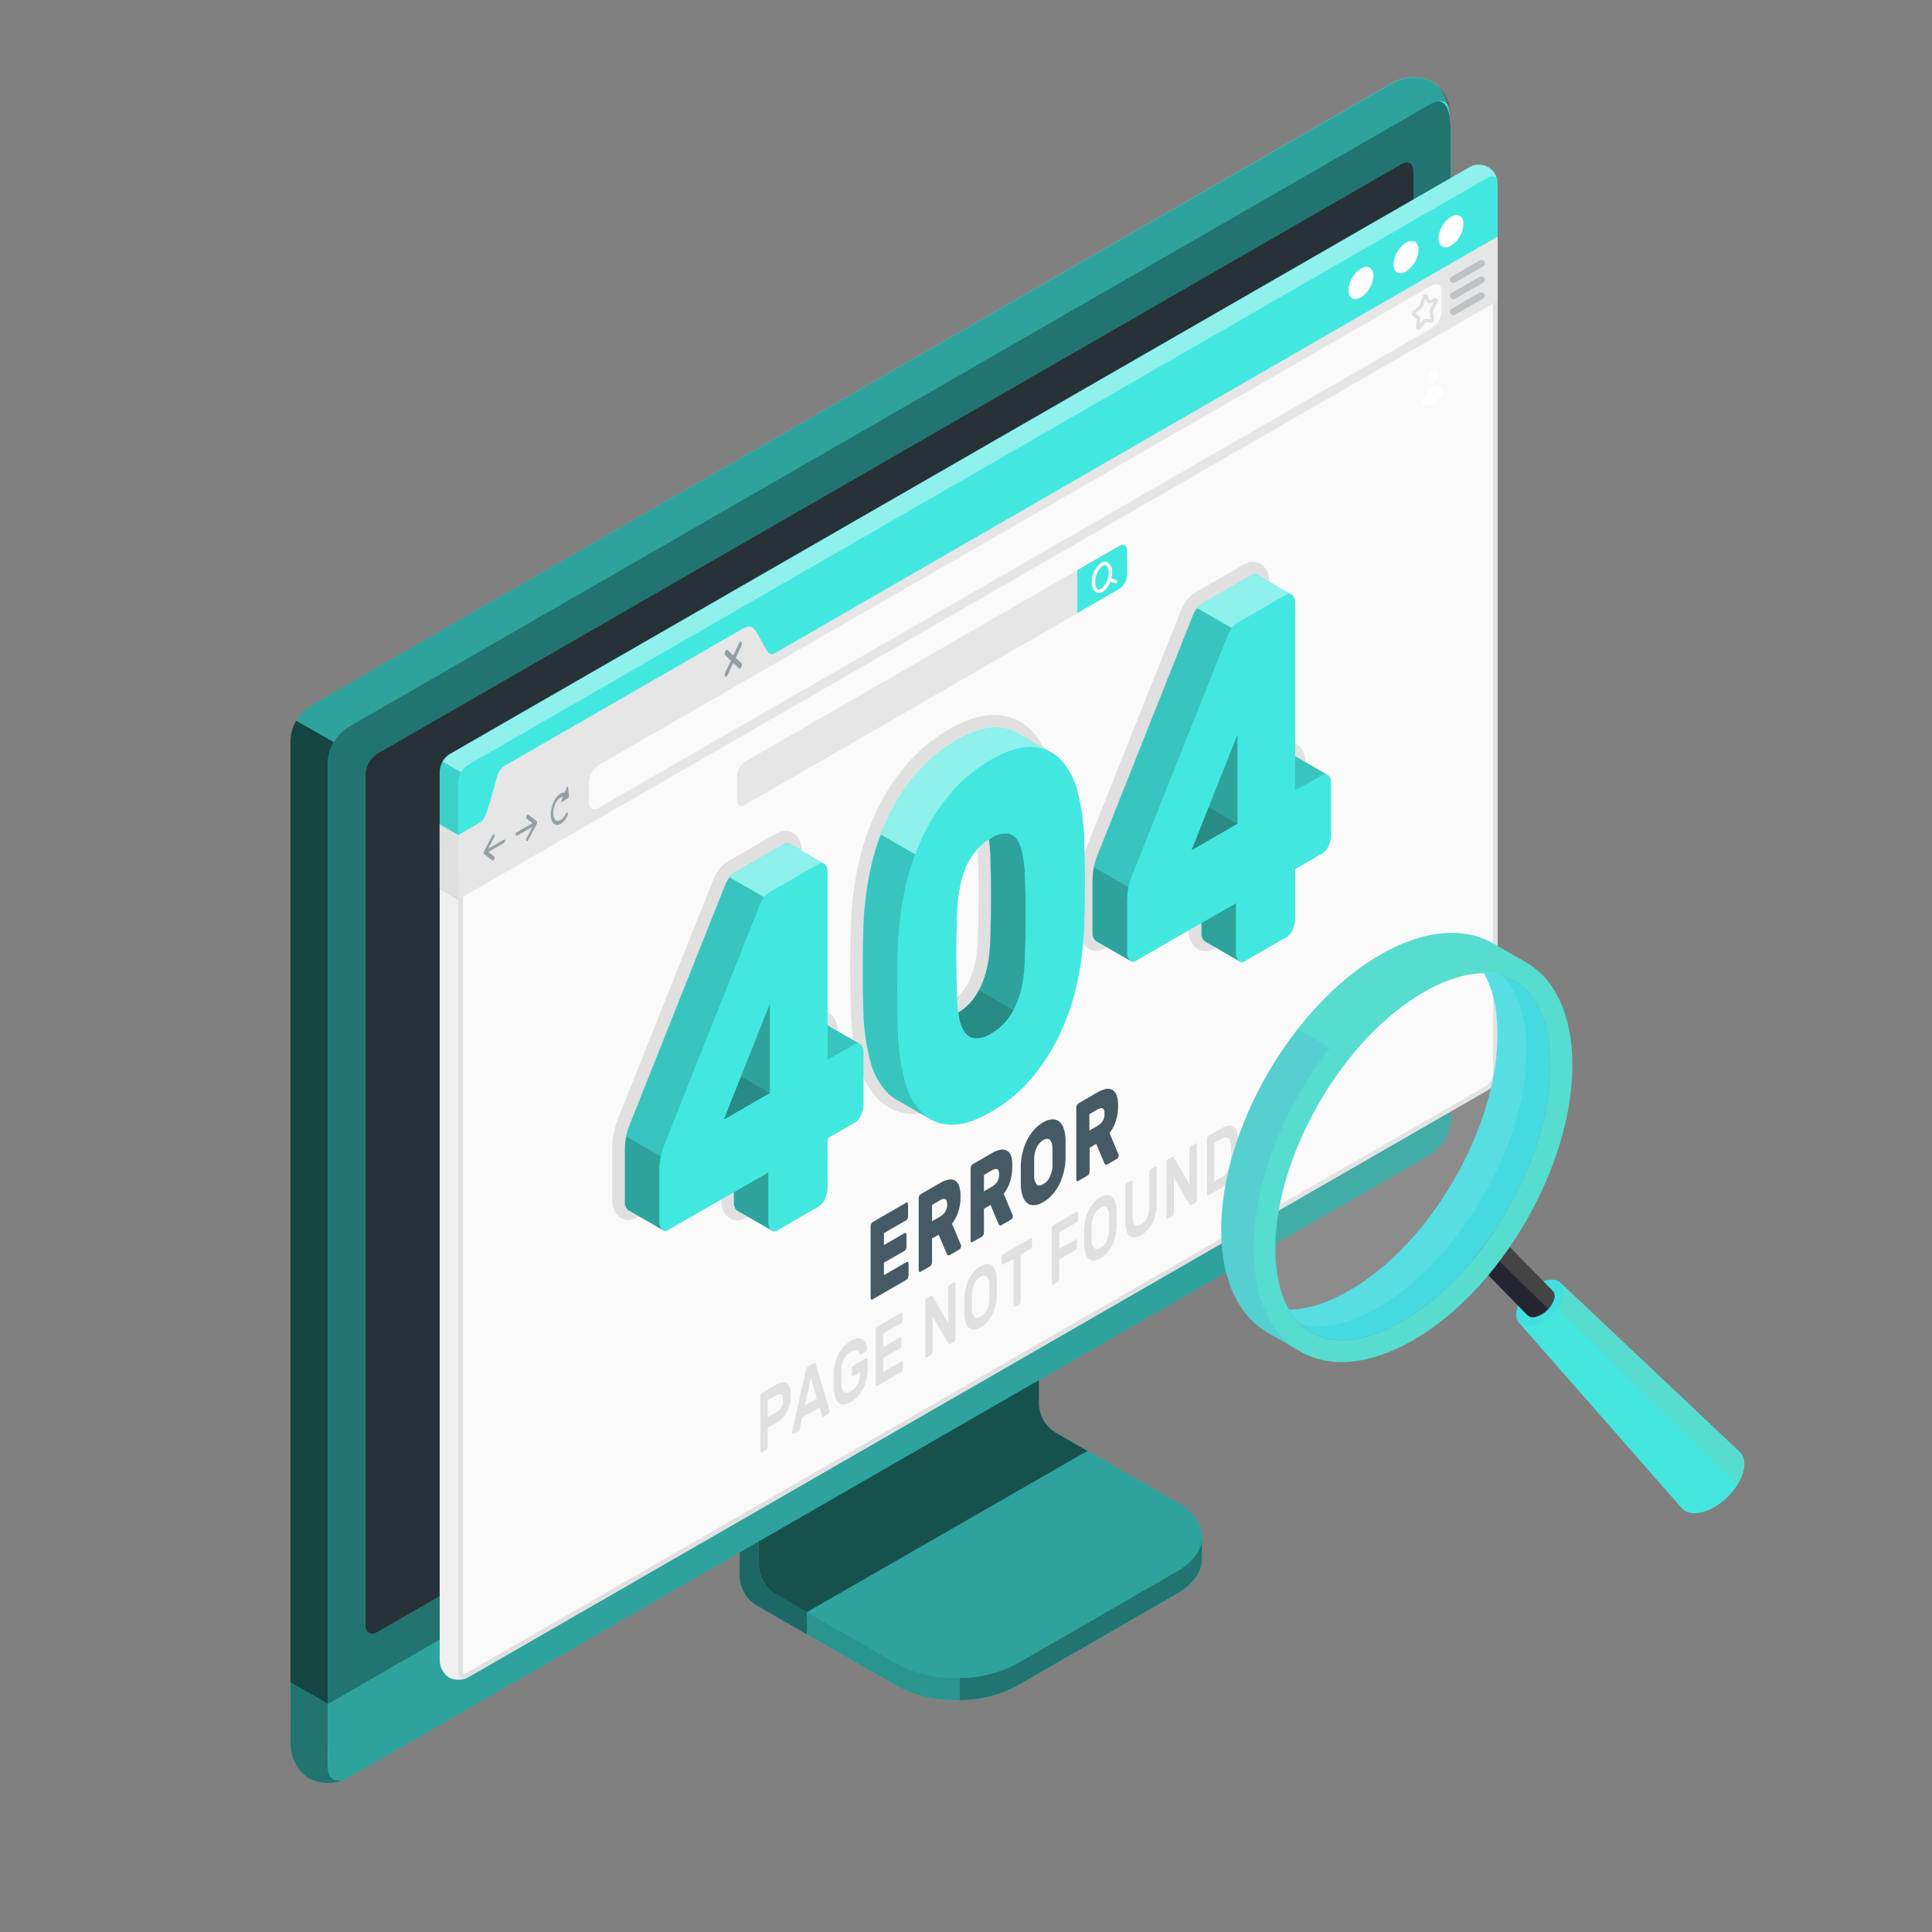 <svg width="200" height="200" viewBox="0 0 200 200" fill="none" xmlns="http://www.w3.org/2000/svg">
<rect x="0" y="0" width="200" height="200" fill="#808080" stroke="none"/>
<path d="M105.254 174.533L121.849 164.96C123.562 163.979 124.418 162.685 124.418 161.395C124.418 160.106 124.418 159.093 124.418 159.093L107.204 149.41C106.723 149.097 106.322 148.675 106.035 148.179C105.747 147.683 105.581 147.126 105.549 146.554V126.148L76.559 142.874V163.283C76.59 163.855 76.755 164.411 77.042 164.907C77.329 165.402 77.729 165.823 78.21 166.135L92.873 174.533C96.285 176.501 101.833 176.501 105.254 174.533Z" fill="#42E8E0"/>
<g opacity="0.6">
<path opacity="0.6" d="M105.254 174.533L121.849 164.96C123.562 163.979 124.418 162.685 124.418 161.395C124.418 160.106 124.418 159.093 124.418 159.093L107.204 149.41C106.723 149.097 106.322 148.675 106.035 148.179C105.747 147.683 105.581 147.126 105.549 146.554V126.148L76.559 142.874V163.283C76.59 163.855 76.755 164.411 77.042 164.907C77.329 165.402 77.729 165.823 78.21 166.135L92.873 174.533C96.285 176.501 101.833 176.501 105.254 174.533Z" fill="black"/>
</g>
<path opacity="0.3" d="M83.52 166.875V169.19L78.224 166.136C77.744 165.822 77.344 165.401 77.058 164.906C76.771 164.41 76.605 163.855 76.573 163.284V142.857L82.081 139.701C82.192 141.096 82.32 142.544 82.434 143.952L78.559 146.188V162.13C78.587 162.702 78.752 163.259 79.039 163.755C79.326 164.251 79.727 164.672 80.21 164.983L83.52 166.875Z" fill="black"/>
<path d="M78.559 162.113C78.589 162.684 78.755 163.24 79.041 163.736C79.328 164.232 79.729 164.653 80.21 164.965L92.873 172.232C96.294 174.199 101.842 174.203 105.267 172.232L121.872 162.663C125.292 160.695 125.292 157.5 121.872 155.528L109.204 148.261C108.723 147.948 108.323 147.526 108.036 147.03C107.749 146.534 107.584 145.977 107.553 145.405V129.458L78.563 146.184L78.559 162.113Z" fill="#42E8E0"/>
<path opacity="0.3" d="M78.559 162.113C78.589 162.684 78.755 163.24 79.041 163.736C79.328 164.232 79.729 164.653 80.21 164.965L92.873 172.232C96.294 174.199 101.842 174.203 105.267 172.232L121.872 162.663C125.292 160.695 125.292 157.5 121.872 155.528L109.204 148.261C108.723 147.948 108.323 147.526 108.036 147.03C107.749 146.534 107.584 145.977 107.553 145.405V129.458L78.563 146.184L78.559 162.113Z" fill="black"/>
<path opacity="0.5" d="M112.567 150.198L109.204 148.261C108.723 147.948 108.323 147.526 108.036 147.03C107.749 146.534 107.584 145.977 107.553 145.405V129.458L78.563 146.184V162.13C78.594 162.702 78.759 163.258 79.046 163.754C79.333 164.249 79.733 164.67 80.214 164.982L83.524 166.888L112.567 150.198Z" fill="black"/>
<path d="M124.423 159.093V161.395C124.423 162.689 123.54 163.974 121.854 164.965L105.253 174.529C103.434 175.499 101.402 176.003 99.339 175.995V173.702C101.402 173.71 103.434 173.206 105.253 172.236L121.854 162.663C123.562 161.681 124.423 160.387 124.423 159.093Z" fill="#42E8E0"/>
<path opacity="0.5" d="M124.423 159.093V161.395C124.423 162.689 123.54 163.974 121.854 164.965L105.253 174.529C103.434 175.499 101.402 176.003 99.339 175.995V173.702C101.402 173.71 103.434 173.206 105.253 172.236L121.854 162.663C123.562 161.681 124.423 160.387 124.423 159.093Z" fill="black"/>
<path d="M32.006 181.954C32.632 182.257 33.321 182.409 34.016 182.396C34.712 182.383 35.395 182.206 36.009 181.879L148.119 117.328C149.258 116.672 150.181 115.075 150.181 115.523V13.696C150.181 10.615 149.298 9.057 148.243 8.441C147.618 8.139 146.929 7.988 146.235 8.001C145.54 8.014 144.858 8.19 144.244 8.516L32.138 73.067C31.537 73.457 31.036 73.984 30.677 74.603C30.318 75.222 30.111 75.918 30.073 76.632V178.433C30.092 179.131 30.277 179.814 30.613 180.426C30.949 181.039 31.427 181.562 32.006 181.954V181.954Z" fill="#42E8E0"/>
<path d="M36.01 181.858L148.12 117.306C149.259 116.65 150.186 115.053 150.186 115.497V13.692C150.186 10.611 149.259 10.087 148.12 10.743L36.01 75.294C35.408 75.684 34.908 76.211 34.549 76.83C34.19 77.45 33.983 78.145 33.944 78.86V180.665C33.944 181.981 34.871 182.513 36.01 181.858Z" fill="#42E8E0"/>
<path opacity="0.5" d="M36.01 181.858L148.12 117.306C149.259 116.65 150.186 115.053 150.186 115.497V13.692C150.186 10.611 149.259 10.087 148.12 10.743L36.01 75.294C35.408 75.684 34.908 76.211 34.549 76.83C34.19 77.45 33.983 78.145 33.944 78.86V180.665C33.944 181.981 34.871 182.513 36.01 181.858Z" fill="black"/>
<path d="M35.705 184.208C35.119 184.46 34.486 184.583 33.847 184.569C33.209 184.555 32.581 184.405 32.007 184.128C31.43 183.739 30.954 183.22 30.617 182.613C30.281 182.005 30.093 181.327 30.069 180.634V174.155L33.944 176.391V182.865C33.944 184.062 34.708 184.595 35.705 184.208Z" fill="#42E8E0"/>
<path opacity="0.5" d="M35.705 184.208C35.119 184.46 34.486 184.583 33.847 184.569C33.209 184.555 32.581 184.405 32.007 184.128C31.43 183.739 30.954 183.22 30.617 182.613C30.281 182.005 30.093 181.327 30.069 180.634V174.155L33.944 176.391V182.865C33.944 184.062 34.708 184.595 35.705 184.208Z" fill="black"/>
<path d="M33.944 176.391V182.861C33.944 184.182 34.871 184.71 36.01 184.05L148.12 119.503C148.722 119.111 149.222 118.584 149.581 117.964C149.94 117.344 150.147 116.648 150.186 115.933V109.445L33.944 176.391Z" fill="#42E8E0"/>
<path opacity="0.3" d="M33.944 176.374V182.861C33.944 184.182 34.871 184.71 36.01 184.05L148.12 119.503C148.722 119.111 149.222 118.584 149.581 117.964C149.94 117.344 150.147 116.648 150.186 115.933V109.445L33.944 176.374Z" fill="black"/>
<path d="M37.82 168.257V80.145C37.843 79.716 37.968 79.298 38.183 78.926C38.399 78.553 38.699 78.237 39.06 78.001L145.079 16.962C145.763 16.57 146.319 16.887 146.319 17.675V105.81C146.296 106.238 146.171 106.655 145.956 107.027C145.74 107.399 145.44 107.714 145.079 107.949L39.06 168.975C38.376 169.366 37.82 169.045 37.82 168.257Z" fill="#42E8E0"/>
<path d="M37.82 168.257V80.145C37.843 79.716 37.968 79.298 38.183 78.926C38.399 78.553 38.699 78.237 39.06 78.001L145.079 16.962C145.763 16.57 146.319 16.887 146.319 17.675V105.81C146.296 106.238 146.171 106.655 145.956 107.027C145.74 107.399 145.44 107.714 145.079 107.949L39.06 168.975C38.376 169.366 37.82 169.045 37.82 168.257Z" fill="#263238"/>
<path opacity="0.7" d="M34.553 76.822C34.186 77.441 33.977 78.141 33.944 78.86V176.391L30.069 174.155V76.633C30.096 75.915 30.304 75.215 30.674 74.599L34.553 76.822Z" fill="black"/>
<path opacity="0.3" d="M150.177 11.592C150.031 10.532 149.171 10.149 148.129 10.743L36.019 75.294C35.408 75.672 34.905 76.199 34.558 76.826L30.683 74.595C31.032 73.969 31.535 73.443 32.144 73.063L144.258 8.538C144.872 8.212 145.555 8.035 146.251 8.022C146.947 8.009 147.636 8.16 148.262 8.463C148.786 8.819 149.228 9.282 149.558 9.822C149.888 10.361 150.099 10.965 150.177 11.592V11.592Z" fill="black"/>
<path d="M48.47 173.627C48.224 173.771 47.947 173.854 47.662 173.869C47.256 173.922 46.843 173.849 46.48 173.662C46.191 173.465 45.953 173.203 45.786 172.897C45.618 172.591 45.526 172.25 45.517 171.901V91.971L47.455 93.085V173.032C47.455 173.499 47.689 173.767 48.024 173.767C48.182 173.755 48.334 173.706 48.47 173.627V173.627Z" fill="#F0F0F0"/>
<path d="M155.032 111.091C155.011 111.444 154.907 111.787 154.728 112.093C154.55 112.399 154.302 112.659 154.004 112.851L48.47 173.626C47.905 173.952 47.446 173.688 47.446 173.032V86.443L50.275 84.814C50.84 84.489 51.763 79.533 52.332 79.185L76.873 65.056C77.442 64.731 78.78 68.406 79.345 68.076L155.032 24.502V111.091Z" fill="#FAFAFA"/>
<path d="M154.556 25.307V111.091C154.536 111.363 154.455 111.627 154.318 111.864C154.181 112.1 153.992 112.302 153.766 112.455L48.232 173.217C48.166 173.258 48.093 173.284 48.016 173.292C47.918 173.292 47.918 173.046 47.918 173.032V86.711L50.514 85.215C50.924 84.977 51.18 84.18 51.758 82.134C51.965 81.257 52.248 80.4 52.606 79.572L76.926 65.571C77.214 65.96 77.472 66.371 77.698 66.799C78.36 67.961 78.731 68.56 79.27 68.56C79.38 68.56 79.489 68.529 79.583 68.472L154.556 25.307ZM155.032 24.488L79.345 68.062C79.322 68.076 79.296 68.084 79.27 68.085C78.696 68.085 77.504 65.004 76.948 65.004C76.923 64.997 76.897 64.997 76.873 65.004L52.332 79.132C51.763 79.462 50.84 84.414 50.275 84.761L47.446 86.443V173.032C47.446 173.499 47.676 173.767 48.016 173.767C48.173 173.76 48.325 173.712 48.457 173.626L154.004 112.851C154.302 112.659 154.55 112.399 154.728 112.093C154.907 111.787 155.011 111.444 155.032 111.091V24.488Z" fill="#E0E0E0"/>
<path d="M46.48 89.59C46.19 89.394 45.951 89.132 45.783 88.826C45.615 88.52 45.523 88.178 45.513 87.83V79.841C45.533 79.489 45.636 79.147 45.812 78.841C45.988 78.535 46.233 78.275 46.528 78.08L152.062 17.341C152.359 17.153 152.702 17.05 153.053 17.043C153.405 17.036 153.751 17.125 154.056 17.3C154.36 17.476 154.61 17.731 154.779 18.039C154.948 18.346 155.03 18.694 155.015 19.044V27.024C154.994 27.377 154.89 27.721 154.711 28.027C154.533 28.332 154.284 28.592 153.986 28.784L48.47 89.555C48.164 89.716 47.825 89.803 47.479 89.809C47.133 89.815 46.791 89.74 46.48 89.59V89.59Z" fill="#42E8E0"/>
<path opacity="0.4" d="M155.019 18.841C154.948 18.309 154.516 18.115 154.004 18.401L48.47 79.176C48.169 79.371 47.919 79.635 47.742 79.947L45.813 78.833C45.986 78.528 46.231 78.269 46.528 78.08L152.062 17.341C152.346 17.16 152.673 17.057 153.01 17.043C153.347 17.028 153.681 17.103 153.98 17.259C154.278 17.415 154.531 17.646 154.711 17.93C154.891 18.214 154.993 18.541 155.006 18.877L155.019 18.841Z" fill="white"/>
<path opacity="0.1" d="M47.742 79.947C47.558 80.252 47.456 80.599 47.446 80.954V93.107L45.508 91.993V79.841C45.506 79.8 45.506 79.759 45.508 79.718C45.516 79.632 45.53 79.547 45.548 79.462C45.603 79.24 45.69 79.027 45.804 78.829L47.742 79.947Z" fill="black"/>
<path d="M155.028 19.004V24.488L79.34 68.063C78.775 68.393 78.316 68.124 78.316 67.473V65.395C78.316 64.744 77.875 64.475 77.283 64.806L52.328 79.172C52.031 79.365 51.783 79.625 51.604 79.93C51.425 80.236 51.321 80.579 51.299 80.932V83.005C51.277 83.359 51.172 83.701 50.994 84.007C50.815 84.313 50.568 84.573 50.271 84.766L47.446 86.443V80.954C47.468 80.602 47.572 80.259 47.75 79.954C47.928 79.648 48.174 79.388 48.47 79.194L154.004 18.454C154.569 18.084 155.028 18.353 155.028 19.004Z" fill="#42E8E0"/>
<path d="M150.208 22.442C150.923 22.032 151.501 22.367 151.501 23.19C151.477 23.638 151.347 24.073 151.122 24.462C150.898 24.85 150.585 25.181 150.208 25.426C149.493 25.835 148.911 25.501 148.911 24.678C148.936 24.23 149.066 23.794 149.292 23.405C149.517 23.017 149.831 22.687 150.208 22.442V22.442Z" fill="white"/>
<path d="M145.547 25.122C146.262 24.713 146.84 25.043 146.84 25.866C146.817 26.314 146.687 26.75 146.462 27.139C146.238 27.527 145.924 27.857 145.547 28.102C144.832 28.516 144.254 28.181 144.254 27.358C144.278 26.91 144.408 26.475 144.633 26.086C144.857 25.698 145.171 25.368 145.547 25.122V25.122Z" fill="white"/>
<path d="M140.886 27.803C141.601 27.389 142.179 27.724 142.179 28.547C142.155 28.995 142.025 29.43 141.8 29.819C141.576 30.207 141.263 30.538 140.886 30.783C140.171 31.192 139.593 30.862 139.593 30.039C139.617 29.591 139.746 29.155 139.971 28.767C140.196 28.378 140.509 28.048 140.886 27.803V27.803Z" fill="white"/>
<path d="M155.032 24.488V31.157L47.446 93.107V86.443L49.56 85.224C50.125 84.898 50.315 84.401 50.584 83.463L51.304 80.981C51.529 80.1 51.745 79.533 52.332 79.22L76.873 65.091C77.442 64.766 77.888 64.731 78.321 65.444L79.203 67.037C79.526 67.591 79.689 67.917 80.254 67.591L155.032 24.488Z" fill="#E6E6E6"/>
<path d="M47.446 86.434V93.107L45.508 91.993V85.33L47.446 86.434Z" fill="#E0E0E0"/>
<path opacity="0.5" d="M52.164 86.918L50.549 87.847L51.163 86.668C51.187 86.623 51.2 86.573 51.2 86.522C51.2 86.471 51.187 86.421 51.163 86.377C51.114 86.32 51.035 86.377 50.977 86.465L50.094 88.142C50.094 88.142 50.094 88.182 50.072 88.204C50.05 88.226 50.072 88.204 50.072 88.204C50.07 88.231 50.07 88.259 50.072 88.287C50.069 88.312 50.069 88.337 50.072 88.362C50.072 88.362 50.072 88.362 50.072 88.362C50.079 88.374 50.086 88.386 50.094 88.397V88.397L50.977 89.066C50.99 89.076 51.005 89.082 51.021 89.082C51.037 89.082 51.053 89.076 51.065 89.066C51.111 89.037 51.145 88.994 51.163 88.943C51.211 88.833 51.202 88.71 51.163 88.67L50.549 88.195L52.164 87.266C52.205 87.234 52.238 87.192 52.261 87.145C52.283 87.097 52.294 87.045 52.292 86.993C52.292 86.932 52.235 86.883 52.164 86.918Z" fill="#455A64"/>
<path opacity="0.5" d="M53.511 86.139L55.126 85.211L54.508 84.74C54.482 84.698 54.468 84.65 54.468 84.601C54.468 84.552 54.482 84.504 54.508 84.463C54.552 84.353 54.636 84.3 54.689 84.339L55.572 85.013C55.584 85.022 55.593 85.034 55.598 85.048C55.598 85.048 55.598 85.048 55.598 85.048C55.603 85.073 55.603 85.098 55.598 85.123C55.603 85.152 55.603 85.182 55.598 85.211C55.598 85.211 55.598 85.211 55.598 85.211L55.572 85.277L54.689 86.958C54.672 86.998 54.643 87.032 54.605 87.055C54.592 87.067 54.575 87.074 54.557 87.074C54.539 87.074 54.521 87.067 54.508 87.055C54.483 87.011 54.47 86.962 54.47 86.912C54.47 86.862 54.483 86.812 54.508 86.769L55.126 85.589L53.511 86.518C53.44 86.558 53.383 86.518 53.383 86.395C53.385 86.346 53.397 86.297 53.419 86.253C53.441 86.209 53.472 86.171 53.511 86.139V86.139Z" fill="#455A64"/>
<path opacity="0.5" d="M58.807 81.505C58.807 81.408 58.715 81.417 58.67 81.505L58.45 82.046C58.07 82.007 57.616 82.372 57.307 83.023C56.905 83.868 56.905 84.868 57.307 85.251C57.403 85.341 57.529 85.394 57.661 85.402C57.793 85.41 57.923 85.372 58.031 85.294C58.353 85.078 58.606 84.772 58.759 84.414C58.783 84.371 58.796 84.323 58.796 84.273C58.796 84.224 58.783 84.175 58.759 84.133C58.706 84.084 58.626 84.133 58.573 84.238C58.273 84.868 57.788 85.149 57.492 84.863C57.196 84.577 57.192 83.829 57.492 83.2C57.704 82.759 58.008 82.486 58.273 82.469L58.11 82.878C58.066 82.984 58.11 83.081 58.172 83.037L58.829 82.597C58.856 82.576 58.878 82.549 58.891 82.519C58.904 82.488 58.909 82.454 58.904 82.42L58.807 81.505Z" fill="#455A64"/>
<path opacity="0.5" d="M76.162 68.094L76.754 66.852C76.787 66.793 76.805 66.727 76.805 66.659C76.805 66.591 76.787 66.524 76.754 66.465C76.683 66.399 76.568 66.465 76.502 66.61L75.911 67.852L75.324 67.288C75.253 67.222 75.143 67.288 75.072 67.433C75.037 67.492 75.018 67.559 75.018 67.627C75.018 67.695 75.037 67.762 75.072 67.821L75.659 68.397L75.072 69.638C75.037 69.697 75.018 69.764 75.018 69.832C75.018 69.9 75.037 69.968 75.072 70.026C75.089 70.041 75.111 70.049 75.134 70.049C75.157 70.049 75.179 70.041 75.196 70.026C75.253 69.989 75.298 69.935 75.324 69.872L75.911 68.631L76.502 69.194C76.519 69.209 76.541 69.218 76.564 69.218C76.587 69.218 76.609 69.209 76.626 69.194C76.683 69.157 76.728 69.103 76.754 69.04C76.787 68.981 76.805 68.914 76.805 68.846C76.805 68.778 76.787 68.712 76.754 68.653L76.162 68.094Z" fill="#455A64"/>
<path d="M60.952 83.032V80.954C60.974 80.601 61.078 80.258 61.257 79.952C61.435 79.646 61.683 79.387 61.981 79.194L148.213 29.55C148.782 29.22 149.242 29.488 149.242 30.14V32.217C149.22 32.571 149.116 32.914 148.937 33.22C148.759 33.525 148.511 33.785 148.213 33.978L61.976 83.622C61.411 83.952 60.952 83.683 60.952 83.032Z" fill="#FAFAFA"/>
<path d="M146.814 34.154C146.783 34.159 146.752 34.159 146.721 34.154C146.664 34.128 146.617 34.082 146.589 34.025C146.561 33.968 146.553 33.904 146.567 33.842L146.668 33.001L146.271 32.715C146.237 32.688 146.209 32.653 146.191 32.613C146.172 32.573 146.163 32.53 146.165 32.486C146.163 32.418 146.178 32.35 146.207 32.288C146.236 32.226 146.279 32.172 146.333 32.13L146.938 31.663C146.949 31.649 146.958 31.632 146.964 31.615L147.233 30.734C147.25 30.662 147.288 30.596 147.342 30.545C147.396 30.494 147.464 30.46 147.538 30.448C147.588 30.443 147.638 30.453 147.681 30.479C147.724 30.504 147.757 30.543 147.776 30.589V30.589L148.001 31.069L148.513 30.875C148.559 30.855 148.61 30.85 148.658 30.861C148.707 30.872 148.75 30.899 148.783 30.937C148.824 30.998 148.847 31.07 148.847 31.144C148.847 31.218 148.824 31.29 148.783 31.351L148.341 32.169C148.339 32.185 148.339 32.202 148.341 32.218L148.447 32.957C148.455 33.025 148.447 33.093 148.425 33.157C148.402 33.222 148.364 33.28 148.315 33.327C148.286 33.361 148.249 33.387 148.207 33.403C148.166 33.419 148.121 33.425 148.076 33.419L147.604 33.344L147.07 34.022C147.042 34.064 147.003 34.097 146.959 34.12C146.914 34.143 146.864 34.155 146.814 34.154V34.154ZM146.523 32.438L146.92 32.724C146.961 32.757 146.992 32.801 147.011 32.85C147.03 32.9 147.035 32.953 147.026 33.005L146.955 33.569L147.313 33.129C147.343 33.085 147.385 33.05 147.432 33.027C147.48 33.004 147.533 32.994 147.586 32.997L148.081 33.058C148.084 33.039 148.084 33.02 148.081 33.001L147.975 32.262C147.967 32.17 147.985 32.079 148.028 31.997L148.412 31.28L148.045 31.425C147.987 31.449 147.922 31.45 147.864 31.427C147.805 31.404 147.758 31.359 147.732 31.302L147.555 30.924L147.313 31.711C147.288 31.8 147.235 31.879 147.163 31.936L146.558 32.376C146.541 32.393 146.528 32.414 146.523 32.438V32.438Z" fill="#E0E0E0"/>
<g opacity="0.5">
<path opacity="0.5" d="M150.455 29.295C150.376 29.297 150.298 29.273 150.235 29.226C150.171 29.179 150.125 29.112 150.104 29.036C150.083 28.96 150.089 28.879 150.12 28.806C150.15 28.733 150.205 28.673 150.274 28.635L153.17 26.967C153.21 26.94 153.256 26.922 153.304 26.914C153.352 26.905 153.401 26.907 153.448 26.918C153.496 26.929 153.54 26.95 153.579 26.979C153.618 27.008 153.651 27.044 153.675 27.086C153.7 27.128 153.715 27.175 153.721 27.223C153.727 27.271 153.722 27.32 153.709 27.366C153.695 27.413 153.671 27.456 153.64 27.493C153.609 27.53 153.571 27.561 153.527 27.583L150.632 29.247C150.579 29.279 150.517 29.296 150.455 29.295V29.295Z" fill="#455A64"/>
<path opacity="0.5" d="M150.455 30.985C150.393 30.986 150.331 30.97 150.277 30.939C150.223 30.908 150.177 30.863 150.146 30.809C150.099 30.727 150.086 30.63 150.11 30.539C150.134 30.448 150.193 30.369 150.274 30.321L153.17 28.657C153.21 28.633 153.255 28.618 153.302 28.611C153.348 28.605 153.396 28.608 153.441 28.619C153.487 28.631 153.529 28.652 153.567 28.68C153.604 28.709 153.636 28.744 153.66 28.785C153.683 28.825 153.698 28.87 153.705 28.916C153.711 28.962 153.707 29.009 153.695 29.054C153.683 29.099 153.662 29.142 153.633 29.178C153.604 29.215 153.568 29.246 153.527 29.269L150.632 30.937C150.579 30.97 150.517 30.987 150.455 30.985V30.985Z" fill="#455A64"/>
<path opacity="0.5" d="M150.455 32.631C150.376 32.631 150.3 32.606 150.237 32.558C150.175 32.511 150.13 32.444 150.109 32.368C150.088 32.292 150.093 32.212 150.123 32.139C150.153 32.067 150.206 32.006 150.274 31.967L153.17 30.298C153.252 30.252 153.35 30.24 153.442 30.265C153.533 30.289 153.612 30.349 153.66 30.43C153.683 30.471 153.698 30.515 153.704 30.562C153.711 30.608 153.707 30.655 153.695 30.7C153.683 30.745 153.662 30.787 153.633 30.824C153.604 30.861 153.568 30.892 153.527 30.915L150.632 32.583C150.578 32.614 150.517 32.63 150.455 32.631V32.631Z" fill="#455A64"/>
</g>
<path d="M76.299 80.281V82.839C76.299 83.362 76.67 83.574 77.124 83.314L111.521 63.481V59.018L77.129 78.851C76.887 79.007 76.686 79.218 76.542 79.467C76.398 79.716 76.315 79.995 76.299 80.281V80.281Z" fill="#E6E6E6"/>
<path d="M115.855 56.514C116.297 56.25 116.681 56.465 116.681 56.989V59.546C116.665 59.832 116.582 60.11 116.438 60.357C116.295 60.605 116.095 60.816 115.855 60.972L111.521 63.468V59.018L115.855 56.514Z" fill="#42E8E0"/>
<path d="M115.533 60.035L115.052 59.881C115.101 59.678 115.126 59.469 115.127 59.26C115.15 59.065 115.121 58.868 115.043 58.687C114.966 58.506 114.843 58.349 114.686 58.23C114.577 58.172 114.454 58.145 114.33 58.151C114.206 58.157 114.087 58.197 113.984 58.266C113.676 58.501 113.428 58.805 113.26 59.154C113.093 59.503 113.009 59.886 113.017 60.273C112.995 60.468 113.024 60.665 113.101 60.846C113.179 61.026 113.302 61.184 113.459 61.303C113.552 61.355 113.657 61.382 113.763 61.382C113.904 61.38 114.041 61.341 114.161 61.267C114.529 61.015 114.804 60.648 114.942 60.224L115.427 60.374C115.445 60.378 115.463 60.378 115.48 60.374C115.525 60.379 115.571 60.366 115.606 60.338C115.642 60.31 115.666 60.27 115.673 60.225C115.68 60.18 115.669 60.135 115.643 60.098C115.617 60.061 115.578 60.035 115.533 60.026V60.035ZM113.984 60.959C113.934 60.995 113.875 61.017 113.814 61.023C113.753 61.028 113.691 61.017 113.635 60.99C113.538 60.9 113.464 60.787 113.418 60.663C113.373 60.538 113.358 60.404 113.375 60.273C113.37 59.949 113.438 59.628 113.574 59.334C113.71 59.04 113.911 58.78 114.161 58.574C114.227 58.533 114.303 58.511 114.381 58.508C114.426 58.506 114.471 58.519 114.509 58.543C114.607 58.633 114.681 58.745 114.726 58.87C114.772 58.995 114.786 59.129 114.77 59.26C114.774 59.583 114.705 59.903 114.569 60.196C114.433 60.489 114.233 60.749 113.984 60.955V60.959Z" fill="#FAFAFA"/>
<path d="M148.134 39.788C148.073 39.789 148.014 39.774 147.961 39.744C147.9 39.701 147.851 39.642 147.818 39.575C147.786 39.507 147.771 39.432 147.776 39.357C147.784 39.18 147.835 39.008 147.923 38.855C148.011 38.702 148.135 38.572 148.284 38.477V38.477C148.344 38.429 148.417 38.401 148.494 38.395C148.571 38.389 148.647 38.407 148.714 38.446C148.781 38.484 148.834 38.541 148.868 38.611C148.901 38.68 148.913 38.757 148.902 38.833C148.892 39.01 148.841 39.182 148.752 39.335C148.663 39.488 148.539 39.617 148.39 39.713C148.312 39.759 148.224 39.785 148.134 39.788V39.788Z" fill="white"/>
<path d="M149.122 39.925C149.015 39.871 148.895 39.848 148.775 39.857C148.655 39.866 148.54 39.908 148.443 39.977L148.16 40.14C147.904 40.302 147.69 40.523 147.536 40.784C147.383 41.045 147.294 41.339 147.277 41.641V41.843C147.45 41.918 147.639 41.947 147.827 41.927C148.014 41.907 148.192 41.839 148.345 41.729C148.791 41.453 149.159 41.068 149.414 40.611V40.563C149.426 40.44 149.405 40.317 149.354 40.205C149.303 40.093 149.223 39.996 149.122 39.925V39.925Z" fill="white"/>
<path d="M76.348 126.333C75.942 126.334 75.552 126.176 75.262 125.893C75.056 125.682 74.897 125.431 74.793 125.155C74.69 124.879 74.645 124.585 74.662 124.291V121.034L65.949 126.056C65.683 126.216 65.377 126.3 65.066 126.298C64.661 126.3 64.273 126.141 63.984 125.858C63.777 125.647 63.617 125.395 63.512 125.118C63.408 124.842 63.363 124.546 63.38 124.251V118.882C63.373 117.918 63.543 116.962 63.883 116.06L73.748 91.285C73.921 90.816 74.156 90.372 74.445 89.964C74.719 89.619 75.058 89.33 75.443 89.115L80.421 86.249C80.688 86.089 80.993 86.005 81.304 86.007C81.709 86.007 82.097 86.165 82.386 86.448C82.592 86.658 82.752 86.91 82.856 87.185C82.961 87.461 83.006 87.755 82.99 88.05V105.581L84.169 104.903C84.435 104.742 84.74 104.658 85.052 104.661C85.456 104.662 85.843 104.82 86.133 105.101C86.334 105.32 86.487 105.578 86.583 105.859C86.68 106.14 86.717 106.438 86.694 106.734V112.099C86.691 112.647 86.564 113.187 86.323 113.679C86.102 114.196 85.728 114.632 85.25 114.929L82.968 116.25V120.774C82.965 121.323 82.838 121.865 82.597 122.359C82.377 122.875 82.002 123.311 81.525 123.609L77.208 126.096C76.947 126.247 76.65 126.329 76.348 126.333V126.333ZM73.311 111.162L74.825 110.281V107.354L73.311 111.162Z" fill="#E0E0E0"/>
<path d="M94.766 115.33H94.502C93.108 115.293 91.784 114.711 90.816 113.71C89.818 112.619 89.121 111.289 88.79 109.85C88.367 108.185 88.129 106.479 88.079 104.762C88.035 103.402 88.013 101.906 88.013 100.308C88.013 98.71 88.013 97.152 88.079 95.677C88.152 93.724 88.385 91.779 88.777 89.863C89.166 87.926 89.78 86.04 90.604 84.243C91.412 82.471 92.451 80.813 93.694 79.313C94.971 77.782 96.512 76.492 98.245 75.501C99.984 74.498 101.484 74.014 102.839 74.014H103.104C104.497 74.055 105.819 74.636 106.79 75.633C107.785 76.726 108.483 78.055 108.816 79.493C109.238 81.159 109.476 82.865 109.526 84.582C109.57 86.038 109.592 87.57 109.592 89.141C109.592 90.713 109.592 92.222 109.526 93.666C109.452 95.62 109.218 97.564 108.829 99.48C108.435 101.416 107.82 103.3 106.997 105.097C106.19 106.869 105.151 108.526 103.907 110.026C102.629 111.557 101.088 112.849 99.357 113.842C97.622 114.841 96.117 115.33 94.766 115.33ZM100.297 85.123C99.96 85.163 99.639 85.286 99.361 85.479C98.851 85.769 98.402 86.153 98.037 86.611C97.667 87.087 97.37 87.615 97.154 88.177C96.91 88.815 96.732 89.476 96.625 90.149C96.497 90.912 96.425 91.683 96.408 92.456C96.298 95.295 96.298 98.125 96.408 100.889C96.421 101.574 96.487 102.257 96.607 102.931C96.657 103.305 96.79 103.663 96.995 103.979C97.029 104.033 97.076 104.079 97.131 104.113C97.186 104.147 97.249 104.167 97.313 104.172V104.172C97.659 104.139 97.99 104.018 98.275 103.82C98.784 103.528 99.234 103.143 99.6 102.685C99.979 102.203 100.287 101.67 100.513 101.1C100.763 100.472 100.941 99.818 101.043 99.15C101.156 98.385 101.223 97.613 101.241 96.84C101.33 93.957 101.33 91.118 101.241 88.402C101.21 87.724 101.134 87.049 101.012 86.382C100.956 85.998 100.822 85.629 100.619 85.299C100.59 85.249 100.55 85.208 100.502 85.177C100.453 85.146 100.398 85.128 100.341 85.123H100.297Z" fill="#E0E0E0"/>
<path d="M124.754 98.464C124.348 98.464 123.958 98.306 123.668 98.023C123.462 97.812 123.303 97.561 123.199 97.285C123.096 97.009 123.051 96.715 123.068 96.421V93.164L114.337 98.191C114.079 98.347 113.783 98.431 113.481 98.433C113.075 98.435 112.684 98.277 112.395 97.993C112.189 97.782 112.03 97.53 111.926 97.254C111.823 96.979 111.778 96.684 111.795 96.391V91.008C111.786 90.05 111.955 89.1 112.294 88.204L122.154 63.437C122.326 62.969 122.559 62.525 122.847 62.117C123.122 61.772 123.46 61.484 123.844 61.267L128.823 58.402C129.09 58.242 129.395 58.158 129.706 58.16C130.111 58.158 130.499 58.316 130.787 58.6C130.994 58.811 131.154 59.062 131.258 59.338C131.362 59.613 131.408 59.908 131.392 60.202V77.733L132.575 77.055C132.833 76.898 133.129 76.814 133.431 76.813C133.835 76.815 134.223 76.972 134.513 77.253C134.719 77.466 134.88 77.718 134.984 77.996C135.088 78.273 135.133 78.569 135.117 78.864V84.243C135.114 84.791 134.989 85.332 134.751 85.827C134.529 86.343 134.155 86.779 133.678 87.077L131.392 88.397V92.922C131.388 93.471 131.263 94.012 131.026 94.507C130.803 95.023 130.428 95.46 129.949 95.757L125.632 98.244C125.364 98.393 125.061 98.469 124.754 98.464ZM121.721 83.292L123.235 82.412V79.485L121.721 83.292Z" fill="#E0E0E0"/>
<path d="M89.112 108.142C89.08 108.109 89.043 108.081 89.002 108.059L85.652 106.131V90.285C85.665 90.14 85.648 89.993 85.602 89.854C85.557 89.715 85.484 89.586 85.387 89.476L85.281 89.397L81.702 87.323C81.62 87.28 81.527 87.26 81.434 87.266C81.341 87.272 81.252 87.305 81.176 87.359L76.198 90.224C75.938 90.368 75.709 90.561 75.522 90.792C75.295 91.115 75.112 91.467 74.979 91.839L65.119 116.597C64.822 117.37 64.672 118.191 64.678 119.018V124.383C64.664 124.529 64.68 124.676 64.726 124.816C64.772 124.955 64.845 125.083 64.942 125.193C64.975 125.226 65.012 125.254 65.053 125.277L68.632 127.341C68.714 127.384 68.806 127.403 68.898 127.396C68.991 127.389 69.079 127.356 69.153 127.302L75.968 123.415V124.449C75.956 124.595 75.972 124.741 76.017 124.88C76.062 125.019 76.134 125.148 76.228 125.259L76.334 125.339L79.923 127.403C80.004 127.446 80.096 127.466 80.188 127.46C80.281 127.454 80.369 127.422 80.444 127.368L84.76 124.881C85.041 124.694 85.26 124.427 85.387 124.115C85.558 123.768 85.649 123.388 85.652 123.001V117.83L88.486 116.197C88.769 116.012 88.987 115.744 89.112 115.431C89.284 115.084 89.374 114.704 89.377 114.317V108.952C89.39 108.806 89.373 108.659 89.328 108.52C89.282 108.381 89.209 108.252 89.112 108.142V108.142Z" fill="#42E8E0"/>
<path opacity="0.15" d="M79.084 92.869V92.931C78.88 93.242 78.712 93.574 78.581 93.921L68.725 118.679C68.596 119.008 68.499 119.349 68.434 119.696L64.823 117.619C64.891 117.277 64.987 116.941 65.11 116.615L74.966 91.857C75.103 91.486 75.287 91.134 75.513 90.81V90.81L79.084 92.869Z" fill="black"/>
<path opacity="0.3" d="M68.597 127.333C68.191 127.099 65.203 125.378 65.066 125.299C65.026 125.274 64.989 125.244 64.956 125.211C64.858 125.101 64.785 124.973 64.739 124.833C64.694 124.694 64.677 124.547 64.691 124.401V119.04C64.692 118.567 64.739 118.096 64.832 117.632L68.416 119.696C68.322 120.16 68.276 120.632 68.279 121.105V126.47C68.266 126.615 68.283 126.761 68.328 126.899C68.372 127.037 68.444 127.165 68.54 127.275L68.597 127.333Z" fill="black"/>
<path opacity="0.3" d="M79.72 103.838V113.151L76.701 111.413L79.72 103.838Z" fill="black"/>
<path opacity="0.4" d="M79.72 113.151L74.904 115.92L76.701 111.413L79.72 113.151Z" fill="black"/>
<path opacity="0.3" d="M79.817 127.315L79.879 127.368L76.348 125.334C76.308 125.313 76.272 125.285 76.242 125.251C76.145 125.141 76.071 125.012 76.026 124.873C75.98 124.734 75.963 124.587 75.977 124.441V123.415L79.561 121.351V126.496C79.545 126.643 79.56 126.791 79.604 126.932C79.648 127.073 79.72 127.203 79.817 127.315V127.315Z" fill="black"/>
<path opacity="0.15" d="M88.962 108.041C88.885 108.011 88.801 108.001 88.719 108.01C88.637 108.02 88.558 108.051 88.49 108.098L85.652 109.731V106.135L88.962 108.041Z" fill="black"/>
<path opacity="0.4" d="M85.259 89.392C85.179 89.356 85.091 89.342 85.003 89.35C84.916 89.359 84.832 89.39 84.76 89.441L79.786 92.306C79.528 92.45 79.298 92.641 79.111 92.87L75.527 90.805C75.713 90.577 75.94 90.386 76.198 90.242L81.176 87.376C81.252 87.322 81.341 87.29 81.434 87.284C81.528 87.279 81.62 87.3 81.702 87.346L85.259 89.392Z" fill="white"/>
<path d="M80.444 127.377C80.352 127.447 80.237 127.481 80.122 127.472C80.007 127.464 79.898 127.415 79.817 127.333C79.72 127.223 79.647 127.094 79.601 126.955C79.555 126.816 79.539 126.669 79.552 126.523V121.343L69.166 127.32C69.075 127.39 68.96 127.425 68.845 127.417C68.729 127.409 68.621 127.358 68.54 127.276C68.442 127.166 68.369 127.037 68.323 126.898C68.278 126.759 68.261 126.612 68.275 126.466V121.1C68.269 120.273 68.419 119.452 68.716 118.68L78.563 93.926C78.701 93.556 78.883 93.204 79.106 92.879C79.295 92.65 79.524 92.457 79.782 92.311L84.76 89.445C84.853 89.376 84.967 89.342 85.082 89.35C85.197 89.358 85.306 89.407 85.387 89.489C85.484 89.6 85.557 89.728 85.602 89.867C85.648 90.007 85.665 90.153 85.652 90.299V109.736L88.486 108.103C88.578 108.035 88.692 108.002 88.807 108.01C88.922 108.018 89.03 108.067 89.112 108.147C89.209 108.257 89.282 108.386 89.328 108.525C89.373 108.664 89.39 108.811 89.377 108.957V114.322C89.374 114.709 89.284 115.089 89.112 115.436C88.988 115.749 88.769 116.017 88.486 116.202L85.652 117.835V122.975C85.649 123.362 85.558 123.742 85.387 124.089C85.26 124.401 85.042 124.668 84.76 124.855L80.444 127.377ZM79.715 113.165V103.834L74.904 115.933L79.715 113.165Z" fill="#42E8E0"/>
<path d="M112.223 86.839C112.177 85.206 111.95 83.582 111.548 81.998C111.26 80.741 110.652 79.58 109.782 78.626C109.522 78.352 109.225 78.115 108.899 77.922C108.304 77.57 105.638 76.043 105.311 75.853C104.686 75.497 103.983 75.299 103.263 75.277C102.086 75.215 100.669 75.655 99.013 76.597C97.392 77.52 95.95 78.726 94.758 80.158C93.57 81.583 92.579 83.159 91.809 84.845C91.014 86.565 90.421 88.372 90.044 90.228C89.664 92.083 89.438 93.966 89.368 95.858C89.324 97.325 89.302 98.855 89.302 100.448C89.302 102.037 89.324 103.507 89.368 104.85C89.414 106.484 89.641 108.107 90.044 109.691C90.331 110.95 90.939 112.113 91.809 113.067C92.071 113.339 92.368 113.574 92.692 113.767C93.292 114.119 95.993 115.673 96.338 115.867C96.951 116.205 97.637 116.393 98.337 116.417C99.52 116.478 100.941 116.034 102.588 115.096C104.207 114.171 105.648 112.965 106.843 111.536C108.028 110.11 109.02 108.533 109.791 106.848C110.587 105.128 111.179 103.322 111.557 101.465C111.936 99.61 112.162 97.728 112.232 95.836C112.276 94.427 112.298 92.931 112.298 91.346C112.298 89.762 112.273 88.259 112.223 86.839ZM99.198 104.828C99.117 104.278 99.068 103.724 99.052 103.169C98.943 100.363 98.943 97.529 99.052 94.665C99.071 93.841 99.148 93.018 99.282 92.205C99.403 91.452 99.603 90.715 99.878 90.004C100.134 89.338 100.49 88.715 100.933 88.155C101.334 87.655 101.817 87.226 102.363 86.888C102.438 87.389 102.491 87.935 102.522 88.529C102.61 91.282 102.61 94.116 102.522 97.033C102.503 97.854 102.431 98.673 102.305 99.485C102.193 100.238 101.995 100.977 101.714 101.685C101.448 102.353 101.087 102.978 100.641 103.543C100.238 104.051 99.75 104.486 99.198 104.828Z" fill="#42E8E0"/>
<path opacity="0.15" d="M96.254 115.841L92.723 113.798C92.399 113.603 92.102 113.366 91.84 113.094C90.97 112.141 90.362 110.979 90.075 109.723C89.672 108.138 89.445 106.515 89.399 104.881C89.355 103.522 89.333 102.055 89.333 100.48C89.333 98.904 89.355 97.372 89.399 95.885C89.469 93.993 89.695 92.11 90.075 90.255C90.338 88.943 90.71 87.655 91.187 86.404L94.766 88.472C94.295 89.723 93.926 91.009 93.663 92.319C93.28 94.174 93.052 96.057 92.983 97.949C92.939 99.416 92.917 100.948 92.917 102.544C92.917 104.14 92.939 105.607 92.983 106.945C93.028 108.579 93.256 110.203 93.663 111.787C93.949 113.044 94.557 114.206 95.428 115.158C95.673 115.42 95.951 115.649 96.254 115.841V115.841Z" fill="black"/>
<path opacity="0.4" d="M108.763 77.838C108.169 77.532 107.515 77.36 106.847 77.332C105.67 77.274 104.252 77.714 102.592 78.653C100.974 79.58 99.535 80.787 98.342 82.218C97.154 83.642 96.162 85.217 95.389 86.901C95.27 87.156 95.159 87.416 95.049 87.68C94.939 87.944 94.85 88.182 94.753 88.437L91.174 86.368C91.257 86.144 91.346 85.928 91.438 85.699C91.558 85.409 91.677 85.123 91.809 84.819C92.583 83.135 93.574 81.559 94.758 80.132C95.954 78.703 97.394 77.498 99.013 76.571C100.659 75.62 102.102 75.18 103.267 75.25C103.985 75.275 104.686 75.473 105.311 75.827C105.62 76.025 107.977 77.376 108.763 77.838Z" fill="white"/>
<path opacity="0.3" d="M106.114 99.111C106.094 99.931 106.021 100.75 105.898 101.562C105.787 102.316 105.588 103.054 105.306 103.763C105.188 104.056 105.051 104.341 104.896 104.617L101.312 102.552C101.464 102.276 101.6 101.991 101.718 101.699C101.999 100.99 102.199 100.251 102.314 99.498C102.436 98.686 102.507 97.867 102.526 97.046C102.614 94.129 102.614 91.295 102.526 88.543C102.495 87.948 102.442 87.403 102.371 86.901C102.371 86.901 102.464 86.835 102.583 86.764C103.066 86.428 103.645 86.255 104.234 86.272C104.445 86.295 104.649 86.364 104.831 86.473C105.013 86.582 105.169 86.73 105.289 86.905C105.587 87.364 105.784 87.88 105.867 88.419C105.997 89.147 106.08 89.882 106.114 90.62C106.208 93.364 106.208 96.194 106.114 99.111Z" fill="black"/>
<path opacity="0.4" d="M104.909 104.604C104.718 104.957 104.496 105.292 104.247 105.607C103.793 106.178 103.233 106.654 102.596 107.011C102.114 107.345 101.537 107.518 100.95 107.504C100.737 107.483 100.531 107.417 100.346 107.31C100.161 107.203 100.001 107.058 99.878 106.884C99.569 106.433 99.366 105.918 99.286 105.378C99.251 105.202 99.224 105.018 99.198 104.828C99.757 104.489 100.251 104.054 100.659 103.543C100.909 103.228 101.132 102.892 101.325 102.54L104.909 104.604Z" fill="black"/>
<path d="M102.583 78.666C104.234 77.715 105.652 77.275 106.838 77.346C107.952 77.374 109.01 77.835 109.787 78.631C110.656 79.584 111.265 80.746 111.552 82.002C111.955 83.587 112.181 85.21 112.227 86.844C112.271 88.27 112.294 89.777 112.294 91.364C112.294 92.952 112.271 94.448 112.227 95.854C112.157 97.746 111.932 99.628 111.552 101.483C111.175 103.34 110.582 105.146 109.787 106.866C109.016 108.542 108.029 110.111 106.851 111.532C105.656 112.961 104.216 114.167 102.596 115.092C100.95 116.043 99.529 116.488 98.346 116.413C97.231 116.386 96.171 115.925 95.393 115.128C94.523 114.173 93.914 113.01 93.628 111.752C93.224 110.168 92.998 108.544 92.952 106.91C92.908 105.55 92.886 104.08 92.886 102.509C92.886 100.937 92.908 99.392 92.952 97.918C93.022 96.026 93.248 94.143 93.628 92.288C94.005 90.432 94.597 88.626 95.393 86.906C96.166 85.22 97.159 83.644 98.346 82.218C99.534 80.791 100.969 79.588 102.583 78.666V78.666ZM106.114 99.111C106.203 96.194 106.203 93.36 106.114 90.607C106.082 89.869 105.999 89.134 105.867 88.406C105.785 87.867 105.59 87.351 105.293 86.892C105.175 86.716 105.02 86.567 104.837 86.457C104.655 86.348 104.45 86.28 104.238 86.259C103.65 86.247 103.073 86.419 102.588 86.751C101.953 87.109 101.394 87.585 100.941 88.156C100.499 88.716 100.143 89.339 99.886 90.004C99.612 90.715 99.412 91.453 99.29 92.205C99.156 93.019 99.08 93.841 99.061 94.665C98.952 97.529 98.952 100.364 99.061 103.169C99.074 103.907 99.145 104.643 99.273 105.37C99.353 105.91 99.557 106.426 99.869 106.875C99.992 107.049 100.152 107.195 100.337 107.303C100.522 107.411 100.728 107.478 100.941 107.5C101.528 107.511 102.104 107.338 102.588 107.007C103.222 106.647 103.782 106.171 104.238 105.603C104.681 105.037 105.04 104.412 105.307 103.745C105.589 103.037 105.789 102.299 105.902 101.545C106.024 100.739 106.094 99.926 106.114 99.111V99.111Z" fill="#42E8E0"/>
<path d="M137.523 80.281C137.489 80.248 137.45 80.22 137.408 80.198L134.058 78.27V62.425C134.071 62.279 134.054 62.133 134.01 61.993C133.965 61.855 133.893 61.726 133.798 61.615C133.766 61.584 133.73 61.558 133.692 61.536L130.108 59.471C130.025 59.428 129.933 59.408 129.84 59.414C129.747 59.42 129.658 59.452 129.582 59.507L124.604 62.372C124.344 62.516 124.114 62.709 123.928 62.94C123.704 63.265 123.522 63.617 123.385 63.987L113.529 88.745C113.232 89.518 113.082 90.339 113.088 91.166V96.531C113.074 96.677 113.09 96.824 113.135 96.963C113.18 97.102 113.252 97.231 113.348 97.341C113.383 97.374 113.421 97.403 113.463 97.425L117.043 99.489C117.124 99.532 117.217 99.551 117.309 99.544C117.401 99.537 117.489 99.504 117.564 99.45L124.361 95.537V96.567C124.348 96.712 124.365 96.859 124.41 96.999C124.456 97.138 124.529 97.266 124.626 97.376L124.732 97.456L128.316 99.52C128.397 99.563 128.489 99.582 128.581 99.576C128.673 99.57 128.761 99.538 128.836 99.485L133.171 97.007C133.451 96.819 133.669 96.552 133.798 96.241C133.965 95.893 134.054 95.513 134.058 95.127V89.965L136.896 88.332C137.178 88.145 137.396 87.878 137.523 87.566C137.69 87.218 137.779 86.838 137.783 86.452V81.082C137.806 80.791 137.712 80.504 137.523 80.281Z" fill="#42E8E0"/>
<path opacity="0.15" d="M127.49 64.999V65.061C127.287 65.372 127.118 65.704 126.987 66.051L117.131 90.809C117.002 91.138 116.905 91.479 116.84 91.826L113.229 89.749C113.297 89.407 113.393 89.071 113.516 88.745L123.355 63.996C123.491 63.625 123.675 63.273 123.902 62.948L127.49 64.999Z" fill="black"/>
<path opacity="0.3" d="M117.012 99.463C116.606 99.23 113.618 97.509 113.481 97.43C113.441 97.404 113.404 97.375 113.371 97.341C113.273 97.232 113.2 97.103 113.154 96.964C113.109 96.825 113.092 96.677 113.106 96.532V91.171C113.107 90.698 113.154 90.226 113.247 89.762L116.831 91.826C116.737 92.29 116.691 92.762 116.694 93.235V98.6C116.681 98.745 116.698 98.891 116.742 99.029C116.787 99.168 116.859 99.296 116.955 99.406L117.012 99.463Z" fill="black"/>
<path opacity="0.3" d="M128.126 75.968V85.281L125.107 83.543L128.126 75.968Z" fill="black"/>
<path opacity="0.4" d="M128.126 85.281L123.31 88.05L125.107 83.543L128.126 85.281Z" fill="black"/>
<path opacity="0.3" d="M128.223 99.445L128.285 99.498L124.754 97.464C124.714 97.443 124.678 97.415 124.648 97.381C124.551 97.271 124.477 97.142 124.432 97.003C124.386 96.864 124.37 96.717 124.383 96.571V95.536L127.967 93.472V98.635C127.952 98.78 127.968 98.927 128.012 99.066C128.056 99.205 128.128 99.334 128.223 99.445V99.445Z" fill="black"/>
<path opacity="0.15" d="M137.368 80.171C137.291 80.141 137.207 80.131 137.125 80.141C137.043 80.151 136.964 80.181 136.896 80.229L134.058 81.862V78.266L137.368 80.171Z" fill="black"/>
<path opacity="0.4" d="M133.665 61.522C133.585 61.486 133.497 61.472 133.409 61.48C133.322 61.489 133.238 61.52 133.166 61.571L128.183 64.436C127.925 64.58 127.696 64.771 127.508 64.999L123.924 62.935C124.11 62.707 124.338 62.516 124.595 62.372L129.574 59.506C129.649 59.452 129.739 59.419 129.832 59.414C129.925 59.408 130.018 59.43 130.099 59.476L133.665 61.522Z" fill="white"/>
<path d="M128.85 99.489C128.758 99.559 128.643 99.593 128.528 99.585C128.413 99.577 128.304 99.527 128.223 99.445C128.127 99.335 128.055 99.206 128.01 99.067C127.965 98.928 127.949 98.781 127.962 98.635V93.486L117.59 99.45C117.498 99.52 117.384 99.555 117.268 99.547C117.153 99.538 117.044 99.488 116.963 99.406C116.866 99.296 116.792 99.167 116.747 99.028C116.701 98.889 116.685 98.742 116.698 98.596V93.23C116.693 92.403 116.843 91.582 117.14 90.81L126.996 66.052C127.131 65.68 127.315 65.328 127.543 65.004C127.718 64.775 127.935 64.583 128.183 64.436L133.162 61.571C133.254 61.502 133.368 61.469 133.483 61.477C133.599 61.485 133.707 61.534 133.789 61.615C133.884 61.726 133.956 61.855 134.001 61.994C134.046 62.133 134.062 62.279 134.049 62.425V81.862L136.887 80.229C136.98 80.16 137.094 80.126 137.209 80.135C137.324 80.142 137.432 80.192 137.514 80.273C137.609 80.384 137.681 80.513 137.725 80.651C137.77 80.79 137.787 80.937 137.774 81.082V86.443C137.77 86.829 137.681 87.209 137.514 87.557C137.388 87.87 137.169 88.137 136.887 88.323L134.058 89.965V95.127C134.054 95.513 133.965 95.893 133.797 96.241C133.669 96.552 133.451 96.819 133.171 97.007L128.85 99.489ZM128.126 85.277V75.964L123.328 88.05L128.126 85.277Z" fill="#42E8E0"/>
<path d="M93.853 130.647C93.873 130.63 93.897 130.621 93.923 130.621C93.949 130.621 93.974 130.63 93.994 130.647C94.016 130.672 94.033 130.701 94.043 130.733C94.054 130.765 94.058 130.798 94.056 130.832V132.047C94.054 132.135 94.032 132.222 93.994 132.302C93.966 132.373 93.917 132.433 93.853 132.473L90.322 134.511C90.302 134.528 90.277 134.537 90.251 134.537C90.225 134.537 90.2 134.528 90.18 134.511C90.159 134.486 90.143 134.456 90.133 134.425C90.123 134.393 90.12 134.36 90.123 134.326V126.936C90.123 126.85 90.142 126.764 90.18 126.686C90.209 126.616 90.258 126.556 90.322 126.514L93.804 124.507C93.823 124.49 93.849 124.48 93.875 124.48C93.901 124.48 93.926 124.49 93.945 124.507C93.967 124.531 93.983 124.56 93.993 124.591C94.003 124.622 94.006 124.655 94.003 124.687V125.907C94.003 125.993 93.983 126.079 93.945 126.157C93.916 126.227 93.867 126.287 93.804 126.329L91.504 127.649V128.886L93.636 127.658C93.657 127.642 93.683 127.634 93.709 127.634C93.736 127.634 93.761 127.642 93.782 127.658C93.803 127.684 93.819 127.713 93.829 127.745C93.839 127.777 93.843 127.81 93.839 127.843V129.058C93.84 129.145 93.82 129.231 93.782 129.309C93.752 129.38 93.701 129.442 93.636 129.485L91.504 130.713V131.998L93.853 130.647Z" fill="#455A64"/>
<path d="M97.326 122.46C97.597 122.292 97.896 122.174 98.209 122.113C98.435 122.064 98.671 122.1 98.871 122.214C99.076 122.35 99.224 122.554 99.29 122.79C99.398 123.141 99.447 123.507 99.436 123.873C99.442 124.402 99.363 124.928 99.202 125.431C99.06 125.882 98.839 126.303 98.549 126.677L99.471 128.878C99.487 128.912 99.495 128.95 99.493 128.988C99.495 129.059 99.478 129.131 99.445 129.194C99.421 129.252 99.381 129.301 99.33 129.335L98.315 129.921C98.218 129.978 98.147 129.982 98.103 129.921C98.062 129.878 98.027 129.829 98.002 129.775L97.167 127.817L96.483 128.209V130.665C96.482 130.752 96.461 130.837 96.421 130.915C96.391 130.985 96.342 131.046 96.28 131.091L95.3 131.65C95.281 131.669 95.256 131.679 95.23 131.679C95.203 131.679 95.178 131.669 95.159 131.65C95.137 131.625 95.121 131.596 95.111 131.564C95.101 131.532 95.098 131.499 95.102 131.466V124.049C95.102 123.962 95.121 123.877 95.159 123.798C95.188 123.727 95.237 123.666 95.3 123.622L97.326 122.46ZM96.483 126.422L97.326 125.937C97.533 125.817 97.709 125.651 97.843 125.453C97.99 125.219 98.062 124.946 98.05 124.67C98.05 124.348 97.98 124.168 97.843 124.124C97.753 124.107 97.661 124.108 97.573 124.128C97.484 124.147 97.4 124.185 97.326 124.238L96.483 124.736V126.422Z" fill="#455A64"/>
<path d="M102.702 119.362C102.974 119.195 103.273 119.077 103.585 119.014C103.809 118.97 104.042 119.006 104.243 119.115C104.454 119.251 104.611 119.456 104.684 119.696C104.778 120.048 104.814 120.412 104.79 120.775C104.795 121.304 104.718 121.831 104.561 122.337C104.415 122.786 104.192 123.206 103.903 123.578L104.825 125.779C104.842 125.815 104.852 125.854 104.852 125.893C104.851 125.965 104.834 126.036 104.803 126.1C104.777 126.157 104.736 126.206 104.684 126.241L103.669 126.827C103.572 126.884 103.501 126.888 103.457 126.827C103.414 126.783 103.38 126.733 103.356 126.677L102.543 124.736L101.859 125.132V127.588C101.858 127.675 101.837 127.761 101.798 127.839C101.769 127.909 101.72 127.969 101.656 128.011L100.676 128.574C100.657 128.591 100.632 128.601 100.606 128.601C100.58 128.601 100.555 128.591 100.535 128.574C100.514 128.548 100.498 128.519 100.488 128.487C100.478 128.456 100.475 128.422 100.478 128.389V120.955C100.478 120.867 100.497 120.78 100.535 120.7C100.564 120.63 100.613 120.57 100.676 120.528L102.702 119.362ZM101.859 123.323L102.702 122.834C102.91 122.718 103.087 122.553 103.219 122.355C103.365 122.12 103.438 121.847 103.426 121.571C103.426 121.25 103.356 121.07 103.219 121.025C103.129 121.008 103.038 121.01 102.949 121.029C102.86 121.049 102.776 121.087 102.702 121.14L101.859 121.624V123.323Z" fill="#455A64"/>
<path d="M105.673 120.638C105.687 120.193 105.748 119.75 105.854 119.318C105.956 118.887 106.104 118.468 106.295 118.068C106.49 117.68 106.731 117.318 107.015 116.989C107.291 116.667 107.621 116.395 107.99 116.184C108.28 115.996 108.615 115.888 108.961 115.871C109.224 115.865 109.479 115.954 109.681 116.122C109.891 116.318 110.044 116.568 110.122 116.844C110.235 117.202 110.296 117.574 110.303 117.949C110.303 118.27 110.303 118.614 110.303 118.97C110.303 119.327 110.303 119.67 110.303 119.991C110.289 120.436 110.228 120.879 110.122 121.312C110.021 121.745 109.873 122.165 109.681 122.566C109.488 122.955 109.246 123.317 108.961 123.644C108.684 123.963 108.356 124.234 107.99 124.445C107.698 124.634 107.362 124.745 107.015 124.767C106.752 124.773 106.496 124.684 106.295 124.516C106.088 124.314 105.936 124.062 105.854 123.785C105.74 123.428 105.679 123.055 105.673 122.68C105.673 122.372 105.673 122.038 105.673 121.681C105.673 121.325 105.673 120.973 105.673 120.638ZM108.952 120.735C108.952 120.594 108.952 120.44 108.952 120.268C108.952 120.097 108.952 119.925 108.952 119.749C108.952 119.573 108.952 119.406 108.952 119.243C108.952 119.08 108.952 118.939 108.952 118.803C108.943 118.639 108.916 118.477 108.873 118.319C108.84 118.2 108.778 118.091 108.692 118.002C108.613 117.93 108.511 117.89 108.405 117.887C108.262 117.894 108.123 117.94 108.003 118.019C107.849 118.106 107.712 118.219 107.597 118.354C107.483 118.488 107.386 118.635 107.31 118.794C107.232 118.962 107.173 119.137 107.134 119.318C107.089 119.506 107.063 119.697 107.054 119.89C107.054 120.026 107.054 120.176 107.054 120.33C107.054 120.484 107.054 120.669 107.054 120.845C107.054 121.021 107.054 121.193 107.054 121.356C107.054 121.518 107.054 121.673 107.054 121.796C107.046 122.085 107.136 122.37 107.31 122.601C107.465 122.764 107.694 122.76 108.003 122.579C108.31 122.405 108.551 122.134 108.687 121.809C108.84 121.469 108.932 121.106 108.961 120.735H108.952Z" fill="#455A64"/>
<path d="M113.618 113.072C113.889 112.905 114.188 112.788 114.5 112.724C114.725 112.68 114.958 112.716 115.158 112.826C115.37 112.961 115.526 113.167 115.6 113.407C115.707 113.756 115.756 114.12 115.745 114.485C115.75 115.015 115.673 115.542 115.516 116.048C115.369 116.497 115.147 116.918 114.858 117.293L115.78 119.494C115.798 119.53 115.807 119.569 115.807 119.608C115.806 119.68 115.789 119.75 115.758 119.815C115.732 119.872 115.691 119.92 115.639 119.956L114.624 120.541C114.527 120.599 114.456 120.603 114.412 120.541C114.369 120.498 114.335 120.447 114.311 120.392L113.481 118.416L112.797 118.812V121.268C112.795 121.355 112.774 121.441 112.735 121.519C112.706 121.589 112.657 121.648 112.594 121.69L111.614 122.254C111.594 122.271 111.569 122.28 111.543 122.28C111.517 122.28 111.492 122.271 111.473 122.254C111.451 122.228 111.435 122.199 111.425 122.167C111.415 122.135 111.412 122.102 111.415 122.069V114.666C111.416 114.577 111.435 114.49 111.473 114.41C111.501 114.34 111.551 114.28 111.614 114.239L113.618 113.072ZM112.775 117.033L113.618 116.545C113.826 116.427 114.004 116.263 114.139 116.065C114.284 115.83 114.354 115.557 114.342 115.282C114.342 114.96 114.275 114.78 114.139 114.736C114.048 114.718 113.956 114.72 113.866 114.739C113.777 114.759 113.692 114.797 113.618 114.85L112.775 115.335V117.033Z" fill="#455A64"/>
<path d="M80.386 143.323C80.828 143.059 81.207 143.019 81.463 143.209C81.719 143.398 81.847 143.807 81.847 144.454C81.86 145.042 81.728 145.624 81.463 146.149C81.221 146.622 80.847 147.014 80.386 147.28L79.472 147.804V149.767C79.471 149.833 79.454 149.897 79.424 149.956C79.403 150.011 79.366 150.059 79.318 150.092L78.877 150.356C78.862 150.371 78.842 150.379 78.822 150.379C78.801 150.379 78.781 150.371 78.766 150.356C78.75 150.338 78.737 150.316 78.73 150.293C78.722 150.269 78.72 150.245 78.722 150.22V144.542C78.722 144.475 78.737 144.409 78.766 144.348C78.79 144.295 78.828 144.249 78.877 144.216L80.386 143.323ZM79.472 146.708L80.355 146.197C80.587 146.071 80.777 145.882 80.903 145.652C81.03 145.422 81.088 145.161 81.07 144.899C81.07 144.569 81.004 144.379 80.876 144.326C80.786 144.306 80.693 144.306 80.603 144.326C80.513 144.345 80.428 144.385 80.355 144.441L79.472 144.951V146.708Z" fill="#E0E0E0"/>
<path d="M84.257 141.1C84.314 141.065 84.363 141.061 84.394 141.1C84.435 141.151 84.462 141.212 84.473 141.276L85.877 146.021C85.877 146.021 85.877 146.056 85.877 146.078C85.875 146.145 85.86 146.211 85.833 146.272C85.81 146.326 85.772 146.372 85.722 146.404L85.312 146.642C85.233 146.686 85.18 146.695 85.149 146.642C85.119 146.611 85.097 146.573 85.087 146.532L84.84 145.7L83.039 146.743L82.792 147.857C82.776 147.918 82.755 147.979 82.73 148.037C82.696 148.11 82.638 148.169 82.567 148.204L82.156 148.442C82.141 148.455 82.121 148.463 82.101 148.463C82.081 148.463 82.061 148.455 82.046 148.442C82.013 148.403 81.997 148.352 82.002 148.301C81.999 148.279 81.999 148.257 82.002 148.235L83.41 141.901C83.426 141.809 83.453 141.719 83.489 141.633C83.516 141.568 83.564 141.513 83.626 141.479L84.257 141.1ZM84.57 144.776L83.939 142.632L83.312 145.497L84.57 144.776Z" fill="#E0E0E0"/>
<path d="M86.323 142.183C86.328 141.835 86.369 141.488 86.446 141.149C86.522 140.825 86.633 140.511 86.777 140.211C86.921 139.925 87.102 139.658 87.316 139.419C87.53 139.182 87.781 138.98 88.057 138.82C88.301 138.657 88.585 138.563 88.878 138.547C89.064 138.546 89.245 138.608 89.39 138.723C89.522 138.84 89.616 138.993 89.66 139.164C89.708 139.306 89.738 139.454 89.748 139.604C89.753 139.672 89.739 139.741 89.708 139.802C89.683 139.855 89.643 139.899 89.593 139.929L89.152 140.198C89.112 140.22 89.077 140.224 89.055 140.198C89.029 140.181 89.009 140.156 88.998 140.128C88.981 140.087 88.962 140.047 88.94 140.009C88.903 139.944 88.85 139.889 88.786 139.85C88.701 139.803 88.605 139.78 88.508 139.784C88.35 139.794 88.198 139.844 88.066 139.929C87.767 140.107 87.528 140.369 87.378 140.682C87.202 141.026 87.109 141.406 87.104 141.791C87.104 142.02 87.104 142.262 87.104 142.513C87.104 142.764 87.104 143.006 87.104 143.222C87.104 143.701 87.206 144.005 87.378 144.102C87.486 144.16 87.609 144.185 87.732 144.173C87.855 144.161 87.971 144.114 88.066 144.036C88.207 143.953 88.337 143.854 88.455 143.741C88.576 143.622 88.679 143.486 88.759 143.336C88.852 143.17 88.919 142.99 88.958 142.804C89.01 142.581 89.035 142.354 89.033 142.126V142.055L88.331 142.46C88.316 142.472 88.297 142.479 88.278 142.479C88.259 142.479 88.24 142.472 88.225 142.46C88.208 142.441 88.196 142.419 88.188 142.394C88.181 142.37 88.178 142.345 88.181 142.319V141.694C88.181 141.627 88.196 141.561 88.225 141.501C88.249 141.448 88.285 141.403 88.331 141.369L89.655 140.612C89.669 140.598 89.688 140.59 89.708 140.59C89.728 140.59 89.747 140.598 89.761 140.612C89.779 140.63 89.792 140.653 89.801 140.677C89.809 140.701 89.812 140.727 89.81 140.753V141.716C89.809 142.064 89.772 142.411 89.699 142.751C89.631 143.08 89.522 143.4 89.373 143.701C89.229 143.996 89.047 144.27 88.83 144.516C88.612 144.762 88.356 144.972 88.071 145.136C87.842 145.282 87.582 145.371 87.311 145.396C87.215 145.402 87.118 145.388 87.027 145.355C86.936 145.323 86.853 145.272 86.782 145.207C86.623 145.05 86.511 144.852 86.46 144.635C86.379 144.348 86.338 144.052 86.336 143.754C86.336 143.644 86.336 143.521 86.336 143.389C86.336 143.257 86.336 143.116 86.336 142.975C86.336 142.834 86.336 142.698 86.336 142.562C86.336 142.425 86.318 142.297 86.323 142.183Z" fill="#E0E0E0"/>
<path d="M93.314 140.928C93.329 140.914 93.349 140.906 93.369 140.906C93.39 140.906 93.41 140.914 93.424 140.928C93.442 140.947 93.456 140.969 93.464 140.994C93.472 141.018 93.475 141.044 93.473 141.069V141.69C93.472 141.757 93.455 141.824 93.424 141.884C93.404 141.939 93.365 141.985 93.314 142.016L90.803 143.464C90.788 143.477 90.769 143.484 90.75 143.484C90.73 143.484 90.711 143.477 90.697 143.464C90.679 143.445 90.666 143.423 90.657 143.398C90.649 143.374 90.646 143.348 90.648 143.323V137.649C90.649 137.582 90.666 137.516 90.697 137.456C90.718 137.402 90.754 137.356 90.803 137.324L93.27 135.902C93.285 135.889 93.305 135.881 93.325 135.881C93.346 135.881 93.365 135.889 93.38 135.902C93.397 135.921 93.41 135.944 93.417 135.968C93.425 135.992 93.427 136.018 93.424 136.043V136.668C93.424 136.733 93.409 136.798 93.38 136.857C93.358 136.913 93.32 136.96 93.27 136.994L91.421 138.054V139.454L93.147 138.459C93.161 138.447 93.18 138.44 93.199 138.44C93.219 138.44 93.237 138.447 93.252 138.459C93.27 138.478 93.283 138.5 93.291 138.525C93.299 138.549 93.303 138.575 93.301 138.6V139.26C93.3 139.328 93.283 139.394 93.252 139.454C93.229 139.506 93.192 139.552 93.147 139.586L91.43 140.581V142.042L93.314 140.928Z" fill="#E0E0E0"/>
<path d="M98.377 139.115C98.311 139.155 98.262 139.155 98.231 139.115L98.156 139.036L96.554 136.303V139.921C96.553 139.988 96.536 140.054 96.505 140.114C96.485 140.168 96.448 140.214 96.4 140.246L95.936 140.515C95.921 140.529 95.901 140.537 95.881 140.537C95.86 140.537 95.841 140.529 95.826 140.515C95.809 140.496 95.796 140.473 95.788 140.449C95.781 140.425 95.778 140.399 95.781 140.374V134.701C95.781 134.634 95.796 134.567 95.826 134.507C95.846 134.452 95.885 134.405 95.936 134.375L96.333 134.142C96.4 134.106 96.448 134.102 96.483 134.142C96.511 134.165 96.536 134.192 96.558 134.221L98.161 136.954V133.336C98.16 133.269 98.175 133.203 98.205 133.142C98.227 133.088 98.266 133.042 98.315 133.01L98.756 132.742C98.771 132.728 98.791 132.72 98.812 132.72C98.832 132.72 98.852 132.728 98.867 132.742C98.899 132.781 98.915 132.832 98.911 132.883V138.556C98.909 138.623 98.894 138.689 98.867 138.75C98.844 138.804 98.806 138.85 98.756 138.882L98.377 139.115Z" fill="#E0E0E0"/>
<path d="M99.833 134.419C99.843 134.083 99.882 133.748 99.953 133.42C100.022 133.098 100.127 132.785 100.266 132.486C100.4 132.196 100.574 131.925 100.782 131.681C100.987 131.434 101.236 131.227 101.515 131.069C101.731 130.929 101.981 130.849 102.239 130.836C102.335 130.835 102.43 130.854 102.518 130.89C102.607 130.926 102.688 130.98 102.755 131.047C102.907 131.21 103.015 131.408 103.069 131.624C103.147 131.903 103.19 132.192 103.197 132.482C103.197 132.592 103.197 132.711 103.197 132.847V133.679C103.197 133.816 103.197 133.939 103.197 134.053C103.184 134.389 103.143 134.724 103.073 135.053C103.005 135.374 102.9 135.688 102.76 135.986C102.625 136.276 102.452 136.548 102.243 136.791C102.037 137.033 101.791 137.237 101.515 137.394C101.296 137.537 101.043 137.619 100.782 137.632C100.59 137.633 100.404 137.558 100.266 137.425C100.115 137.262 100.007 137.064 99.953 136.848C99.878 136.568 99.838 136.28 99.833 135.99C99.833 135.884 99.833 135.761 99.833 135.629C99.833 135.497 99.833 135.356 99.833 135.211C99.833 135.066 99.833 134.929 99.833 134.793C99.833 134.656 99.829 134.538 99.833 134.419ZM102.424 132.971C102.447 132.671 102.352 132.374 102.159 132.143C102.064 132.076 101.95 132.042 101.834 132.046C101.717 132.05 101.605 132.092 101.515 132.165C101.233 132.336 101.008 132.588 100.871 132.887C100.699 133.24 100.609 133.626 100.606 134.018C100.606 134.247 100.606 134.494 100.606 134.766C100.606 135.039 100.606 135.286 100.606 135.501C100.592 135.649 100.608 135.799 100.654 135.94C100.699 136.081 100.773 136.212 100.871 136.325C101.034 136.461 101.246 136.452 101.515 136.298C101.795 136.128 102.019 135.88 102.159 135.585C102.326 135.231 102.416 134.845 102.424 134.454C102.424 134.229 102.424 133.979 102.424 133.706C102.424 133.433 102.429 133.195 102.424 132.975V132.971Z" fill="#E0E0E0"/>
<path d="M106.679 128.187C106.694 128.173 106.714 128.166 106.734 128.166C106.755 128.166 106.774 128.173 106.79 128.187C106.806 128.206 106.819 128.228 106.826 128.253C106.834 128.277 106.836 128.302 106.834 128.328V128.953C106.834 129.02 106.819 129.086 106.79 129.146C106.766 129.2 106.728 129.246 106.679 129.278L105.673 129.877V134.692C105.671 134.759 105.656 134.825 105.629 134.886C105.606 134.94 105.568 134.986 105.518 135.018L105.077 135.286C105.062 135.299 105.042 135.307 105.022 135.307C105.002 135.307 104.982 135.299 104.967 135.286C104.95 135.267 104.937 135.245 104.929 135.22C104.922 135.196 104.919 135.171 104.923 135.145V130.326L103.85 130.898C103.835 130.912 103.815 130.92 103.795 130.92C103.774 130.92 103.754 130.912 103.74 130.898C103.723 130.88 103.711 130.858 103.703 130.834C103.695 130.811 103.693 130.786 103.695 130.762V130.136C103.695 130.069 103.71 130.003 103.74 129.943C103.76 129.888 103.799 129.841 103.85 129.811L106.679 128.187Z" fill="#E0E0E0"/>
<path d="M111.455 125.44C111.47 125.427 111.488 125.42 111.508 125.42C111.527 125.42 111.546 125.427 111.561 125.44C111.579 125.459 111.592 125.481 111.6 125.505C111.609 125.53 111.612 125.555 111.609 125.581V126.202C111.608 126.269 111.592 126.335 111.561 126.395C111.54 126.449 111.503 126.495 111.455 126.527L109.645 127.588V129.291L111.358 128.31C111.372 128.297 111.391 128.29 111.411 128.29C111.43 128.29 111.449 128.297 111.464 128.31C111.481 128.329 111.494 128.351 111.502 128.375C111.51 128.4 111.514 128.425 111.512 128.451V129.076C111.511 129.143 111.495 129.209 111.464 129.269C111.443 129.323 111.406 129.369 111.358 129.401L109.645 130.392V132.403C109.646 132.47 109.63 132.536 109.601 132.597C109.58 132.652 109.542 132.699 109.491 132.729L109.027 132.997C109.012 133.011 108.993 133.018 108.972 133.018C108.952 133.018 108.932 133.011 108.917 132.997C108.9 132.978 108.888 132.956 108.88 132.932C108.873 132.907 108.87 132.882 108.873 132.857V127.174C108.873 127.107 108.888 127.041 108.917 126.981C108.938 126.925 108.977 126.879 109.027 126.849L111.455 125.44Z" fill="#E0E0E0"/>
<path d="M112.232 127.284C112.242 126.948 112.284 126.613 112.355 126.285C112.422 125.963 112.526 125.65 112.664 125.352C112.8 125.062 112.974 124.791 113.181 124.546C113.387 124.301 113.635 124.094 113.913 123.934C114.131 123.794 114.382 123.713 114.642 123.701C114.737 123.701 114.831 123.719 114.919 123.756C115.007 123.792 115.087 123.845 115.154 123.912C115.304 124.076 115.413 124.274 115.471 124.489C115.548 124.769 115.59 125.057 115.595 125.347C115.595 125.457 115.595 125.576 115.595 125.713C115.595 125.849 115.595 125.986 115.595 126.126C115.595 126.267 115.595 126.408 115.595 126.545C115.595 126.681 115.595 126.809 115.595 126.919C115.585 127.255 115.543 127.589 115.471 127.918C115.405 128.24 115.301 128.553 115.162 128.851C115.026 129.142 114.851 129.413 114.642 129.656C114.436 129.898 114.189 130.102 113.913 130.259C113.695 130.403 113.442 130.485 113.181 130.497C112.988 130.497 112.803 130.423 112.664 130.29C112.513 130.128 112.407 129.929 112.355 129.714C112.279 129.434 112.237 129.145 112.232 128.855C112.232 128.75 112.232 128.626 112.232 128.494C112.232 128.362 112.232 128.221 112.232 128.054C112.232 127.887 112.232 127.773 112.232 127.636C112.232 127.5 112.227 127.398 112.232 127.284ZM114.823 125.836C114.836 125.687 114.819 125.538 114.774 125.396C114.728 125.253 114.655 125.122 114.558 125.008C114.394 124.872 114.178 124.881 113.913 125.035C113.632 125.205 113.408 125.455 113.269 125.752C113.098 126.105 113.007 126.491 113.004 126.883C113.004 127.112 113.004 127.359 113.004 127.632C113.004 127.905 113.004 128.151 113.004 128.367C112.99 128.515 113.007 128.664 113.052 128.805C113.098 128.947 113.171 129.078 113.269 129.19C113.432 129.326 113.649 129.317 113.913 129.163C114.193 128.994 114.417 128.746 114.558 128.45C114.729 128.098 114.82 127.711 114.823 127.319C114.823 127.095 114.823 126.844 114.823 126.571C114.823 126.298 114.831 126.056 114.823 125.836V125.836Z" fill="#E0E0E0"/>
<path d="M119.589 120.775C119.605 120.761 119.624 120.754 119.645 120.754C119.665 120.754 119.685 120.761 119.7 120.775C119.733 120.814 119.748 120.864 119.744 120.915V124.52C119.744 124.87 119.71 125.22 119.642 125.563C119.583 125.884 119.486 126.197 119.356 126.496C119.222 126.781 119.048 127.045 118.839 127.28C118.634 127.511 118.393 127.707 118.124 127.861C117.909 128.002 117.661 128.085 117.405 128.103C117.311 128.107 117.217 128.093 117.129 128.06C117.041 128.027 116.961 127.978 116.893 127.914C116.739 127.752 116.634 127.551 116.588 127.333C116.516 127.03 116.482 126.719 116.487 126.408V122.804C116.489 122.736 116.505 122.67 116.535 122.61C116.557 122.557 116.594 122.511 116.641 122.478L117.082 122.209C117.098 122.196 117.117 122.189 117.138 122.189C117.158 122.189 117.177 122.196 117.193 122.209C117.226 122.249 117.241 122.299 117.237 122.35V125.907C117.231 126.102 117.254 126.298 117.303 126.488C117.328 126.609 117.39 126.719 117.48 126.805C117.518 126.835 117.561 126.858 117.608 126.872C117.655 126.885 117.705 126.889 117.753 126.884C117.877 126.863 117.995 126.82 118.102 126.756C118.374 126.598 118.594 126.364 118.733 126.083C118.814 125.916 118.873 125.74 118.91 125.559C118.956 125.345 118.978 125.126 118.976 124.907V121.347C118.977 121.279 118.994 121.213 119.025 121.153C119.047 121.099 119.083 121.052 119.13 121.017L119.589 120.775Z" fill="#E0E0E0"/>
<path d="M123.35 124.736C123.284 124.771 123.235 124.775 123.2 124.736C123.172 124.712 123.147 124.685 123.125 124.657L121.523 121.928V125.546C121.523 125.613 121.508 125.679 121.479 125.739C121.456 125.794 121.418 125.84 121.368 125.871L120.905 126.14C120.89 126.153 120.871 126.16 120.852 126.16C120.832 126.16 120.813 126.153 120.799 126.14C120.782 126.121 120.768 126.099 120.76 126.074C120.752 126.05 120.748 126.025 120.75 125.999V120.334C120.752 120.268 120.769 120.204 120.799 120.145C120.821 120.091 120.858 120.044 120.905 120.009L121.306 119.78C121.373 119.745 121.421 119.74 121.456 119.78L121.532 119.859L123.134 122.588V118.97C123.133 118.903 123.149 118.837 123.178 118.776C123.201 118.724 123.238 118.678 123.284 118.644L123.752 118.376C123.767 118.364 123.785 118.357 123.805 118.357C123.824 118.357 123.843 118.364 123.858 118.376C123.875 118.395 123.888 118.417 123.896 118.441C123.904 118.465 123.908 118.491 123.906 118.517V124.19C123.905 124.257 123.888 124.324 123.858 124.384C123.835 124.438 123.799 124.485 123.752 124.52L123.35 124.736Z" fill="#E0E0E0"/>
<path d="M126.506 116.773C126.728 116.632 126.981 116.544 127.243 116.518C127.338 116.513 127.433 116.527 127.523 116.56C127.612 116.592 127.694 116.642 127.764 116.707C127.92 116.869 128.03 117.07 128.082 117.288C128.165 117.59 128.211 117.9 128.219 118.213C128.219 118.653 128.219 119.071 128.219 119.511C128.206 119.874 128.16 120.235 128.082 120.589C128.016 120.916 127.911 121.234 127.768 121.536C127.634 121.819 127.462 122.083 127.256 122.319C127.05 122.552 126.807 122.749 126.537 122.905L125.094 123.736C125.079 123.749 125.06 123.757 125.041 123.757C125.021 123.757 125.002 123.749 124.988 123.736C124.97 123.718 124.957 123.695 124.949 123.671C124.941 123.647 124.937 123.621 124.939 123.596V117.913C124.94 117.846 124.957 117.78 124.988 117.72C125.007 117.665 125.044 117.618 125.094 117.588L126.506 116.773ZM127.446 118.657C127.441 118.494 127.417 118.331 127.376 118.173C127.344 118.054 127.284 117.945 127.199 117.856C127.16 117.818 127.114 117.789 127.063 117.77C127.012 117.751 126.958 117.743 126.903 117.746C126.746 117.751 126.593 117.8 126.462 117.887L125.694 118.327V122.288L126.488 121.848C126.643 121.763 126.781 121.65 126.894 121.514C127.011 121.381 127.107 121.233 127.181 121.074C127.26 120.906 127.319 120.731 127.358 120.55C127.397 120.363 127.421 120.173 127.429 119.982C127.459 119.516 127.459 119.08 127.446 118.657Z" fill="#E0E0E0"/>
<path d="M157.296 136.978C156.987 136.663 156.887 136.145 157.068 135.509C157.307 134.817 157.706 134.191 158.232 133.68C158.759 133.17 159.398 132.79 160.099 132.571C160.751 132.406 161.27 132.52 161.572 132.836L180.068 150.299C180.551 150.733 180.72 151.478 180.436 152.429C179.925 154.236 178.031 156.08 176.205 156.543C175.247 156.785 174.499 156.598 174.08 156.106L157.296 136.978Z" fill="#42E8E0"/>
<path opacity="0.15" d="M157.296 136.978C156.987 136.663 156.887 136.145 157.068 135.509C157.307 134.817 157.706 134.191 158.232 133.68C158.759 133.17 159.398 132.79 160.099 132.571C160.751 132.406 161.27 132.52 161.572 132.836L180.068 150.299C180.551 150.733 180.72 151.478 180.436 152.429C179.925 154.236 178.031 156.08 176.205 156.543C175.247 156.785 174.499 156.598 174.08 156.106L157.296 136.978Z" fill="#57DCD0"/>
<path d="M160.084 132.553C161.388 132.222 162.154 133.005 161.786 134.297C161.547 134.989 161.149 135.616 160.623 136.126C160.097 136.637 159.459 137.017 158.758 137.235C157.451 137.566 156.688 136.784 157.053 135.491C157.292 134.799 157.691 134.172 158.218 133.662C158.744 133.152 159.383 132.772 160.084 132.553Z" fill="#42E8E0"/>
<g opacity="0.25">
<path opacity="0.25" d="M160.084 132.553C161.388 132.222 162.154 133.005 161.786 134.297C161.547 134.989 161.149 135.616 160.623 136.126C160.097 136.637 159.459 137.017 158.758 137.235C157.451 137.566 156.688 136.784 157.053 135.491C157.292 134.799 157.691 134.172 158.218 133.662C158.744 133.152 159.383 132.772 160.084 132.553Z" fill="#5761D7"/>
</g>
<path d="M152.096 129.246C152.24 128.826 152.482 128.445 152.802 128.136C153.122 127.827 153.511 127.598 153.937 127.469C154.087 127.413 154.249 127.398 154.406 127.426C154.564 127.454 154.711 127.523 154.832 127.626L160.725 133.639C160.826 133.762 160.892 133.911 160.916 134.068C160.94 134.226 160.921 134.387 160.861 134.535C160.717 134.955 160.475 135.336 160.155 135.645C159.835 135.954 159.446 136.183 159.02 136.312C158.87 136.368 158.708 136.383 158.551 136.355C158.393 136.327 158.246 136.258 158.125 136.154L152.232 130.142C152.131 130.019 152.065 129.87 152.041 129.713C152.017 129.555 152.036 129.394 152.096 129.246V129.246Z" fill="#252532"/>
<path d="M153.926 127.47C153.82 127.497 153.717 127.533 153.617 127.576L153.569 127.602C153.481 127.643 153.395 127.688 153.311 127.738H153.293C152.73 128.081 152.307 128.61 152.096 129.233C152.036 129.38 152.017 129.542 152.041 129.699C152.065 129.857 152.131 130.005 152.232 130.129L153.643 131.568C154.152 131.236 154.627 130.853 155.06 130.426L160.268 135.498C160.536 135.222 160.735 134.888 160.85 134.521C160.91 134.373 160.929 134.212 160.905 134.055C160.881 133.897 160.815 133.749 160.714 133.625V133.625L154.821 127.613C154.698 127.512 154.55 127.445 154.393 127.42C154.236 127.395 154.075 127.412 153.926 127.47Z" fill="#444444"/>
<path d="M161.196 135.454L179.866 153.653C180.112 153.262 180.304 152.839 180.436 152.397C180.705 151.449 180.536 150.7 180.05 150.266L161.561 132.803C161.87 133.122 161.966 133.636 161.786 134.272C161.657 134.696 161.458 135.096 161.196 135.454V135.454Z" fill="#57DCD0"/>
<path d="M134.601 139.902C137.585 141.621 141.71 141.371 146.269 138.749C155.381 133.5 162.769 120.753 162.769 110.249C162.769 105.004 160.928 101.317 157.937 99.598L154.585 97.662C151.598 95.94 147.474 96.193 142.918 98.812C133.806 104.06 126.418 116.808 126.418 127.312C126.418 132.56 128.259 136.248 131.25 137.963L134.601 139.898V139.902ZM160.511 110.249C160.511 114.935 158.902 120.293 155.981 125.34C153.061 130.386 149.193 134.455 145.142 136.799C141.459 138.918 138.122 139.329 135.732 137.952C133.342 136.575 132.027 133.486 132.027 129.247C132.027 124.561 133.636 119.203 136.557 114.156C139.478 109.11 143.33 105.041 147.4 102.698C151.083 100.578 154.42 100.171 156.81 101.544C159.2 102.918 160.511 106.01 160.511 110.249V110.249Z" fill="#57DCD0"/>
<path opacity="0.3" d="M146.269 100.748C137.154 105.996 129.769 118.744 129.769 129.248C129.769 139.752 137.154 143.994 146.269 138.749C155.385 133.504 162.769 120.753 162.769 110.249C162.769 99.745 155.381 95.503 146.269 100.748ZM156.806 101.544C159.197 102.922 160.511 106.011 160.511 110.249C160.511 114.935 158.902 120.294 155.981 125.34C153.061 130.386 149.193 134.456 145.142 136.799C141.459 138.918 138.122 139.326 135.732 137.952C133.342 136.578 132.027 133.486 132.027 129.248C132.027 124.561 133.636 119.203 136.557 114.157C139.478 109.11 143.33 105.041 147.4 102.698C151.076 100.564 154.42 100.171 156.806 101.544Z" fill="#57DCD0"/>
<path opacity="0.1" d="M129.769 129.247C129.769 122.357 132.951 114.498 137.714 108.423L137.673 108.471L134.333 106.539C129.589 112.603 126.418 120.444 126.418 127.312C126.418 132.56 128.259 136.248 131.25 137.963L134.598 139.898L134.778 139.997C131.688 138.326 129.769 134.595 129.769 129.247Z" fill="#5761D7"/>
<path d="M156.81 101.544C155.835 100.999 154.731 100.724 153.613 100.748C154.538 102.345 155.024 104.501 155.02 107.083C155.02 111.766 153.414 117.128 150.494 122.178C147.573 127.228 143.709 131.29 139.64 133.618C137.4 134.911 135.283 135.568 133.43 135.576C133.972 136.554 134.765 137.37 135.728 137.941C138.119 139.318 141.459 138.907 145.142 136.788C149.193 134.445 153.061 130.375 155.981 125.333C158.902 120.29 160.511 114.92 160.511 110.238C160.515 106.01 159.197 102.918 156.81 101.544Z" fill="#42E8E0"/>
<path opacity="0.1" d="M156.81 101.544C155.835 100.999 154.731 100.724 153.613 100.748C154.538 102.345 155.024 104.501 155.02 107.083C155.02 111.766 153.414 117.128 150.494 122.178C147.573 127.228 143.709 131.29 139.64 133.618C137.4 134.911 135.283 135.568 133.43 135.576C133.972 136.554 134.765 137.37 135.728 137.941C138.119 139.318 141.459 138.907 145.142 136.788C149.193 134.445 153.061 130.375 155.981 125.333C158.902 120.29 160.511 114.92 160.511 110.238C160.515 106.01 159.197 102.918 156.81 101.544Z" fill="#5761D7"/>
<path opacity="0.1" d="M158.033 108.813C158.033 113.499 156.423 118.861 153.503 123.907C150.582 128.954 146.73 133.023 142.66 135.366C139.625 137.114 136.819 137.695 134.59 137.07C132.933 135.458 132.034 132.744 132.034 129.247C132.034 124.561 133.644 119.203 136.564 114.156C139.485 109.11 143.337 105.041 147.407 102.697C150.446 100.949 153.248 100.369 155.48 100.99C157.123 102.606 158.033 105.316 158.033 108.813Z" fill="white"/>
<path opacity="0.1" d="M158.482 99.939L158.677 100.083L158.36 99.859L158.232 99.77L158.394 99.877L158.482 99.939Z" fill="#5761D7"/>
<path opacity="0.1" d="M158.74 100.127C158.789 100.161 158.836 100.199 158.88 100.24L158.685 100.09L158.74 100.127Z" fill="#5761D7"/>
<path opacity="0.1" d="M159.598 100.876L159.307 100.601C159.371 100.653 159.431 100.71 159.487 100.77L159.598 100.876Z" fill="#5761D7"/>
</svg>
